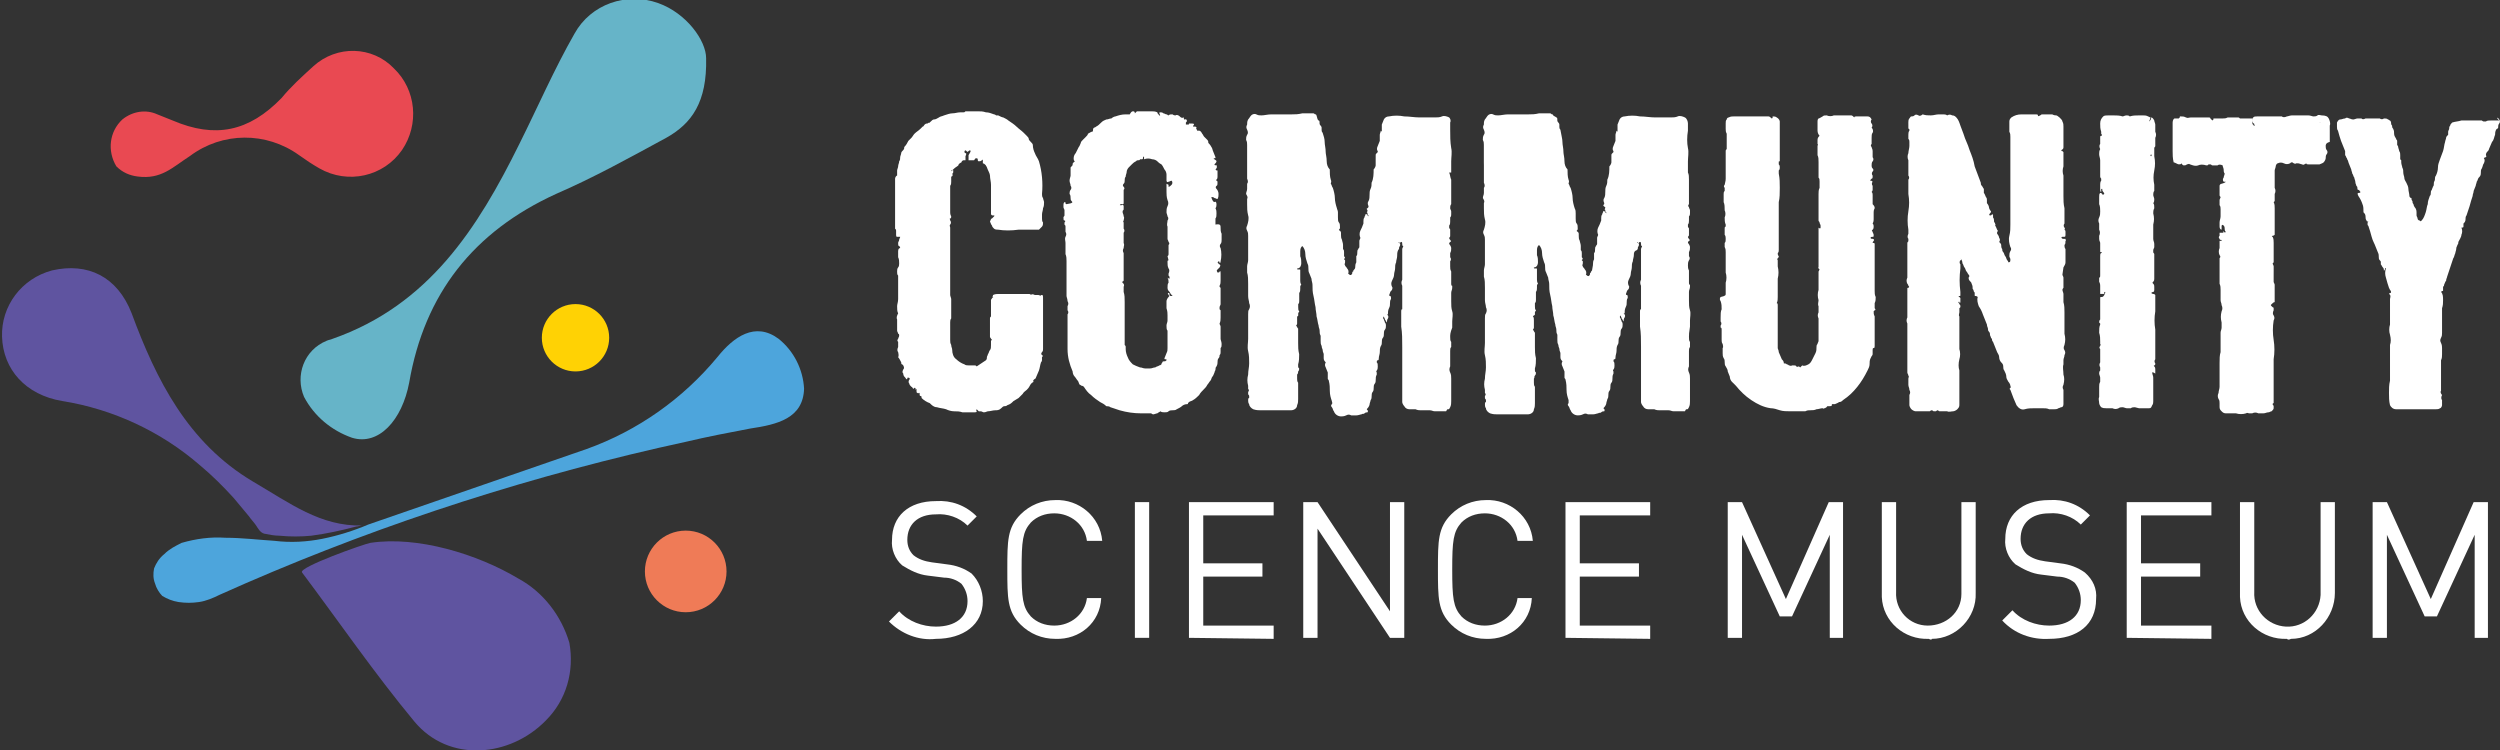 <?xml version="1.0" encoding="utf-8"?>
<!-- Generator: Adobe Illustrator 25.0.1, SVG Export Plug-In . SVG Version: 6.00 Build 0)  -->
<svg version="1.1" id="Layer_1" xmlns="http://www.w3.org/2000/svg" xmlns:xlink="http://www.w3.org/1999/xlink" x="0px" y="0px"
	 viewBox="0 0 245 73.5" style="enable-background:new 0 0 245 73.5;" xml:space="preserve">
<rect x="0" y="0" width="245" height="73.5" fill="#333333" stroke="none"/>
<style type="text/css">
	.st0{fill:#66B4C8;}
	.st1{fill:#5F54A0;}
	.st2{fill:#E94952;}
	.st3{fill:#4DA5DC;}
	.st4{fill:#FFD204;}
	.st5{fill:#EF7B57;}
	.st6{fill:#FFFFFF;}
</style>
<g id="Group_22" transform="translate(-114 -1884)">
	<g id="Group_20" transform="translate(114 1884)">
		<path id="Path_56" class="st0" d="M69.2,5.7c0.1,4.3-1.4,6.4-3.9,7.8c-3.5,1.9-7.1,3.9-10.8,5.5c-8.1,3.7-12.9,9.8-14.4,18.5
			c-0.7,3.7-3,6.2-5.6,5.4c-2-0.7-3.7-2.1-4.7-4c-0.9-2.1,0-4.6,2.2-5.5c0.2-0.1,0.4-0.1,0.6-0.2c9.4-3.3,14.2-10.8,18.3-19.1
			c1.8-3.6,3.4-7.3,5.4-10.8c1.6-2.9,5.1-4.1,8.2-3C67.3,1.3,69.2,4,69.2,5.7z"/>
		<path id="Path_57" class="st1" d="M29.6,56.1c-0.4-0.5,6.1-2.8,6.7-2.9c4.6-0.7,10.5,1.1,14.5,3.5c2.4,1.3,4.2,3.6,5,6.3
			c0.5,2.8-0.3,5.6-2.3,7.6c-3.5,3.6-9.5,4.2-12.9,0.1C36.7,66,33.2,60.9,29.6,56.1z"/>
		<path id="Path_58" class="st2" d="M12,11.7c1-0.8,2.3-1,3.4-0.5c0.5,0.2,1,0.4,1.5,0.6c4.2,1.8,7.5,1.1,10.7-2.2
			c0.9-1.1,2-2.1,3.1-3.1c2.3-2.1,5.8-2,7.9,0.2c2.2,2.1,2.5,5.5,0.8,8c-1.8,2.6-5.3,3.4-8.1,1.8c-0.7-0.4-1.3-0.8-2-1.3
			c-3.2-2.3-7.5-2.3-10.7,0.1c-1.7,1.1-2.8,2.3-5.1,2c-0.8-0.1-1.5-0.4-2.1-1C10.5,14.8,10.7,12.9,12,11.7L12,11.7z"/>
		<path id="Path_59" class="st1" d="M24.8,47.2c3.6,2.1,6.6,4.4,10.7,4.3c-0.2,0-0.4,0.1-0.6,0.1c-1.5,0.4-2.9,0.7-4.4,0.9
			c-1,0.1-2.1,0.1-3.1,0c-0.5,0-1-0.1-1.5-0.2c-0.4-0.1-0.6-0.5-0.8-0.8s-0.5-0.6-0.7-0.9c-0.5-0.6-1-1.2-1.5-1.8
			c-1-1.1-2.1-2.2-3.3-3.2c-3.8-3.3-8.5-5.5-13.5-6.3c-3.6-0.6-5.8-3.1-5.9-6.3c-0.1-3,1.9-5.7,4.9-6.5c3.5-0.8,6.4,0.6,7.8,4.2
			C15.3,37.2,18.4,43.4,24.8,47.2z"/>
		<path id="Path_60" class="st3" d="M78.8,38.1c-0.1,2.9-2.6,3.5-5.3,3.9c-2.1,0.4-4.2,0.8-6.3,1.3c-0.9,0.2-1.8,0.4-2.7,0.6
			c-14.8,3.4-29.2,8.2-43,14.4c-0.6,0.3-1.3,0.6-2,0.7c-0.7,0.1-1.3,0.1-2,0c-0.6-0.1-1.1-0.3-1.6-0.6c-0.3-0.3-0.6-0.8-0.7-1.2
			c-0.2-0.5-0.2-1-0.1-1.5c0.2-0.5,0.5-1,1-1.4c0.5-0.5,1.1-0.8,1.7-1.1c1.4-0.4,2.8-0.6,4.3-0.5c1.6,0,3.2,0.2,4.8,0.3
			c1.6,0.2,3.2,0.1,4.7-0.2c1.5-0.3,3.1-0.8,4.5-1.4L57.5,44c5-1.8,9.4-4.9,12.8-9c1.6-2,3.7-3.5,6-1.8
			C77.8,34.4,78.7,36.2,78.8,38.1z"/>
		<circle id="Ellipse_1" class="st4" cx="56.4" cy="33.1" r="3.3"/>
		<circle id="Ellipse_2" class="st5" cx="67.2" cy="56" r="4"/>
	</g>
	<g id="Group_21" transform="translate(201.118 1894.908)">
		<path id="Path_61" class="st6" d="M10.1,10.5c0.1-0.1,0.1-0.1,0.2-0.2s0-0.1-0.2-0.1c0,0,0,0-0.1-0.1c0-0.1,0-0.2,0-0.3V9.1
			c0-0.3,0-0.6,0-1s0-0.6,0-0.9c0-0.3-0.1-0.6-0.1-0.9C9.9,6.1,9.7,5.8,9.6,5.5c0-0.1-0.1-0.1-0.1-0.2c0,0-0.1-0.1-0.1-0.1
			c0,0-0.1-0.1-0.2-0.1c0,0,0-0.1,0-0.2c0-0.2,0-0.2-0.1-0.1S8.9,4.9,8.8,4.9c-0.1,0-0.1-0.1-0.1-0.2S8.6,4.6,8.5,4.6
			c0,0-0.1,0.1-0.1,0.1c0,0,0,0.1-0.1,0.1H7.8c0-0.2,0-0.3,0-0.5C7.9,4.1,8,4,8,3.9C8,3.8,7.9,3.8,7.8,3.9C7.7,4,7.7,4,7.6,3.9
			s-0.1-0.1-0.2,0c0,0.1,0,0.2,0.1,0.2s0.1,0.1,0,0.3c0,0.1,0,0.3,0,0.4c-0.1,0-0.1,0-0.2,0c-0.1,0-0.1,0.1-0.2,0.1
			C7.2,4.9,7.1,5,7.1,5C6.9,5.1,6.8,5.2,6.8,5.3C6.7,5.4,6.5,5.5,6.4,5.6C6.3,5.7,6.2,5.8,6.1,5.8c0,0.1,0,0.1,0.1,0s0.1,0,0.1,0
			c0,0.2,0,0.3-0.1,0.3c0.1,0.2,0,0.3-0.1,0.3c0,0.2,0,0.3,0,0.5c0,0.1,0,0.3-0.1,0.4c0,0.1,0,0.1,0,0.2c0,0.1,0,0.1,0,0.2
			C6,8,6,8.2,6,8.4c0,0.2,0,0.4,0,0.5c0,0.2,0,0.3,0,0.5c0,0.2,0,0.3,0,0.5c0,0.1,0,0.2,0.1,0.4c0,0.1,0,0.2-0.1,0.2s0,0.1,0,0.2
			c0.1,0.1,0.1,0.3,0,0.4c-0.1,0.1,0,0.2,0,0.3C6,11.4,6,11.6,6,11.8c0,0.2,0,0.4,0,0.6s0,0.4,0,0.6s0,0.4,0,0.6c0,0.2,0,0.3,0,0.5
			c0,0.2,0,0.3,0,0.5c0,0.4,0,0.7,0,1.1v1.1c0,0.2,0,0.3,0,0.5c0,0.2,0,0.3,0,0.5C6,17.7,6,17.8,6,18c0,0.1,0.1,0.3,0.1,0.4
			c0,0.2,0,0.3,0,0.5c0,0.2,0,0.4,0,0.6c0,0.1,0,0.1,0,0.2c0,0,0,0.1,0,0.1c0,0.1,0,0.2,0,0.3c0,0.1,0,0.2,0,0.2
			C6,20.4,6,20.6,6,20.7c0,0.2,0,0.3,0,0.5C6,21.4,6,21.6,6,21.8v0.6c0,0.2,0,0.3,0.1,0.5c0,0.2,0.1,0.3,0.1,0.5
			c0,0.3,0.1,0.7,0.4,0.9c0.2,0.2,0.5,0.4,0.8,0.5c0.1,0.1,0.3,0.1,0.4,0.1c0.1,0,0.3,0,0.4,0c0.1,0,0.1,0,0.2,0
			c0.1,0,0.1,0,0.2,0.1c0.3-0.2,0.6-0.4,0.9-0.6c0.1-0.1,0.1-0.2,0.1-0.3s0.1-0.2,0.1-0.3c0.1-0.1,0.1-0.3,0.2-0.4
			c0.1-0.1,0.1-0.3,0.1-0.5c0-0.1,0-0.1,0-0.2c0-0.1,0-0.1,0-0.2c0.1-0.1,0.1-0.2,0-0.2c0-0.1-0.1-0.1-0.1-0.2c0-0.1,0-0.2,0-0.2
			c0-0.1,0-0.2,0-0.2c0-0.1,0-0.1,0-0.2c0-0.1,0-0.1,0-0.2c0-0.2,0-0.3,0-0.5c0-0.2,0-0.3,0-0.5c0-0.1,0-0.1,0.1-0.2
			c0-0.1,0-0.1,0-0.2c0-0.1,0-0.1,0-0.2s0-0.1,0-0.2c0-0.1,0-0.2,0-0.2s0-0.1,0-0.2c0-0.1,0-0.2,0-0.2c0-0.1,0-0.2,0-0.2
			c0-0.1,0-0.1,0-0.2c0-0.1,0.1-0.1,0.1-0.2c0.1-0.1,0.2-0.1,0.1-0.1s0-0.1,0-0.2c0.2-0.1,0.4-0.1,0.5-0.1c0.2,0,0.3,0,0.5,0
			c0.4,0,0.8,0,1.1,0c0.4,0,0.8,0,1.1,0c0.1,0,0.2,0,0.3,0c0.1,0,0.2,0,0.2,0.1c0.1-0.1,0.2-0.1,0.4,0c0.1,0,0.2,0,0.3,0
			c0.1,0,0.2,0,0.2,0.1C14.9,18,14.9,18,15,18c0.1,0,0.1,0.1,0.1,0.4s0,0.6,0,0.9s0,0.6,0,1s0,0.5,0,0.6v0.8c0,0.3,0,0.5,0,0.8v0.4
			c0,0.1,0,0.3,0,0.4c0,0.1,0,0.2-0.1,0.3c-0.1,0.1-0.1,0.2,0,0.3c0.1,0,0.1,0.1,0,0.2c0,0.1,0,0.1-0.1,0.2C15,24.1,15,24.2,15,24.3
			c0,0.1,0,0.2-0.1,0.3c-0.1,0.3-0.1,0.5-0.2,0.8c-0.1,0.2-0.2,0.5-0.3,0.7c0,0.1-0.1,0.1-0.2,0.2c-0.1,0.1-0.1,0.2,0,0.2
			c-0.2,0.1-0.3,0.2-0.4,0.4c-0.1,0.2-0.2,0.3-0.3,0.4c-0.1,0.1-0.3,0.2-0.4,0.4c-0.1,0.1-0.3,0.3-0.4,0.4c-0.2,0.1-0.3,0.2-0.5,0.3
			c-0.2,0.2-0.3,0.3-0.6,0.4c-0.1,0.1-0.2,0.1-0.3,0.1c-0.1,0-0.2,0.1-0.3,0.2c-0.2,0.2-0.4,0.2-0.6,0.2c-0.2,0-0.5,0.1-0.7,0.1
			c-0.1,0-0.2,0.1-0.4,0.1c-0.1,0-0.2-0.1-0.3-0.1c-0.1,0-0.2,0-0.2,0s-0.1-0.1-0.2-0.2c0,0-0.1,0.1,0,0.2c0,0.1-0.1,0.1-0.2,0.1
			c-0.1,0-0.2,0-0.2,0c-0.2,0-0.3,0-0.5,0c-0.2,0-0.3,0-0.5,0c-0.3-0.1-0.5-0.1-0.8-0.1c-0.3,0-0.6-0.1-0.8-0.2
			c-0.3-0.1-0.6-0.1-0.9-0.2C4.4,29,4.2,28.8,4,28.6c-0.3-0.1-0.6-0.3-0.8-0.5c0-0.1,0-0.2-0.1-0.2S3,27.8,3,27.6
			c-0.1,0-0.1,0-0.1,0s0,0.1-0.1,0c-0.1,0-0.1-0.1-0.1-0.2c0-0.1,0-0.2,0-0.2c-0.1,0.1-0.1,0.1-0.1,0s0-0.1-0.1-0.1
			c-0.1,0-0.1,0.1,0,0.1s0,0-0.1,0c0,0-0.1-0.1-0.1-0.1c0-0.1-0.1-0.1-0.1-0.1C2.1,26.9,2,26.8,2,26.7c-0.1-0.1-0.1-0.3,0-0.4
			c0.1-0.1,0-0.2-0.1-0.2s-0.1,0-0.1,0.1c0,0.1-0.1,0.1-0.2-0.1c-0.1-0.1-0.2-0.2-0.2-0.4c-0.1-0.1-0.1-0.2,0-0.4
			c0.1-0.1,0.1-0.2,0-0.4c-0.1-0.1-0.1-0.1-0.1-0.1c-0.1,0-0.1-0.1-0.1-0.2c-0.1-0.2-0.2-0.4-0.3-0.5c0.1-0.2,0-0.4,0-0.5
			c-0.1-0.1-0.1-0.3,0-0.5c0-0.2,0-0.3,0-0.5c-0.1-0.1-0.1-0.2,0-0.3c0-0.1,0.1-0.2,0.1-0.3c0-0.1,0-0.2-0.1-0.2
			c0-0.1-0.1-0.2-0.1-0.3V21c0-0.2,0-0.4,0-0.6c-0.1-0.2,0-0.4,0.1-0.6c-0.1-0.2-0.1-0.4-0.1-0.7c0-0.2,0.1-0.4,0.1-0.7v-0.3
			c0-0.1,0-0.2,0-0.3c0-0.1,0-0.2,0-0.3c0-0.1,0-0.2,0-0.3c0-0.1,0-0.1,0-0.2s0-0.1,0-0.2c0-0.1,0-0.2,0-0.4c0-0.1,0-0.2,0-0.3
			c-0.1-0.1-0.1-0.2-0.1-0.4c0-0.1,0-0.3,0.1-0.4c0.1-0.1,0.1-0.3,0.1-0.4c0-0.2,0-0.4-0.1-0.6c0-0.2,0-0.4,0-0.6
			c0-0.2,0.1-0.3,0.2-0.3c0-0.1-0.1-0.2-0.1-0.2c-0.1,0-0.1-0.1-0.1-0.3c0-0.1,0.1-0.2,0.1-0.3c0-0.1,0.1-0.2,0.1-0.3H0.8
			c-0.1,0-0.1-0.1-0.1-0.2s0-0.2,0-0.2c0-0.1,0-0.1,0-0.2c0-0.1,0-0.1-0.1-0.2c0-0.1,0-0.2,0-0.4c0-0.3,0-0.5,0-0.8V9.8
			c0-0.3,0-0.6,0-1s0-0.6,0-1c0-0.1,0-0.3,0-0.4c0-0.1,0-0.1,0-0.2c0-0.1,0-0.1,0-0.2c0-0.1,0-0.3,0-0.4c0-0.1,0.1-0.3,0.2-0.3
			C0.8,6.3,0.8,6.2,0.8,6.1c0-0.1,0-0.2,0-0.3c0-0.1,0.1-0.3,0.1-0.4C0.9,5.2,1,5.1,1,4.9c0.1-0.1,0.1-0.3,0.1-0.4s0.1-0.3,0.1-0.4
			c0-0.1,0.1-0.2,0.2-0.3c0.1-0.1,0.1-0.2,0.1-0.3c0.2-0.2,0.3-0.4,0.4-0.6c0.1-0.1,0.2-0.2,0.3-0.3c0.1-0.1,0.2-0.3,0.3-0.4
			C2.7,2,2.9,1.9,3.1,1.7c0.1-0.1,0.1-0.1,0.2-0.2c0.1,0,0.1-0.1,0.2-0.2c0,0,0.1-0.1,0.2-0.1c0.1,0,0.1,0,0.2-0.1
			C3.9,1.2,4,1.1,4.1,1c0.1-0.1,0.2-0.2,0.3-0.2c0.2,0,0.3-0.1,0.5-0.2C5,0.5,5.2,0.5,5.4,0.4c0.3-0.1,0.6-0.2,0.8-0.2
			C6.5,0.2,6.7,0.1,7,0.1c0.1,0,0.2,0,0.3,0c0.1,0,0.1,0,0.2-0.1c0.1,0,0.1,0,0.2,0c0.2,0,0.4,0,0.5,0c0.2,0,0.3,0,0.5,0
			c0.3,0,0.5,0,0.8,0.1c0.3,0,0.5,0.1,0.8,0.2c0.1,0,0.2,0.1,0.2,0.1c0.1,0,0.2,0,0.2,0c0.2,0.1,0.4,0.2,0.5,0.2
			c0.2,0.1,0.4,0.2,0.5,0.3c0.3,0.2,0.6,0.4,0.8,0.6c0.2,0.2,0.5,0.4,0.7,0.6c0.1,0.1,0.2,0.2,0.3,0.3c0.1,0.1,0.2,0.2,0.2,0.3
			c0,0.1,0.1,0.2,0.2,0.3c0.1,0.1,0.2,0.2,0.2,0.3c0,0.3,0.1,0.6,0.2,0.8c0.1,0.3,0.3,0.5,0.4,0.8c0.3,1,0.4,2.1,0.3,3.2
			c0,0.1,0,0.3,0.1,0.4c0,0.1,0.1,0.3,0.1,0.4c0,0.2,0,0.4-0.1,0.6c0,0.2-0.1,0.4-0.1,0.6v0.4c0,0.1,0,0.3,0.1,0.4
			c0,0.1,0,0.3-0.1,0.4c-0.1,0.1-0.2,0.2-0.3,0.3c-0.7,0-1.4,0-2,0c-0.7,0.1-1.4,0.1-2,0c-0.1,0-0.3,0-0.4-0.1
			c-0.1-0.1-0.2-0.2-0.2-0.3c-0.1-0.1-0.1-0.2-0.2-0.4C10,10.6,10,10.5,10.1,10.5z"/>
		<path id="Path_62" class="st6" d="M32.5,11.4c0,0.2,0,0.4,0.1,0.6c0,0.2,0,0.4,0,0.6c0,0.1,0,0.3-0.1,0.4c-0.1,0.1-0.1,0.3,0,0.4
			c0.1,0.4,0.1,0.9,0,1.3c0,0,0,0.1,0,0.1c-0.1,0.1-0.1,0.1-0.1,0c0-0.1-0.1-0.1-0.1-0.1c0,0-0.1,0.1-0.1,0.1
			c0.1,0.1,0.1,0.2,0.2,0.2c0.1,0.1,0.1,0.1,0,0.3c-0.1,0.1-0.1,0.1-0.2,0.2c-0.1,0.1-0.1,0.1,0,0.3c0.1,0,0.2,0,0.2-0.1
			c0.1-0.1,0.1,0,0.1,0.3v0.6c0,0.2,0,0.3-0.1,0.5c0,0.1,0,0.1,0,0.1c0,0,0.1,0.1,0.1,0.1c0,0.1,0,0.2,0,0.3v0.3c0,0.2,0,0.4,0,0.5
			c0,0.2,0,0.3,0,0.5c0,0.1-0.1,0.2-0.1,0.3c0,0.1,0,0.2,0,0.2c0,0,0.1,0.1,0.1,0.1c0,0,0,0.1,0,0.1c0,0.2,0,0.4,0,0.6
			c0,0.2,0,0.4-0.1,0.6c0,0.1,0.1,0.2,0.1,0.3c0,0.1,0,0.3,0,0.4c0,0.1,0,0.3,0,0.4c0,0.1,0,0.3,0,0.4c0,0.1,0.1,0.3,0.1,0.5
			c0,0.2,0,0.3-0.1,0.4c0,0.1,0,0.1,0,0.2c0,0.1,0,0.1,0,0.2c0,0.1,0,0.2-0.1,0.3c0,0.1,0,0.2-0.1,0.3c-0.1,0.1-0.1,0.3-0.1,0.4
			c0,0.1,0,0.2-0.1,0.4c-0.1,0.1-0.1,0.2-0.1,0.3c0,0.1-0.1,0.2-0.1,0.3c-0.1,0.2-0.1,0.3-0.2,0.4c-0.1,0.1-0.1,0.3-0.2,0.4
			c-0.1,0.1-0.2,0.3-0.3,0.4c-0.1,0.2-0.2,0.3-0.3,0.4c-0.2,0.2-0.4,0.4-0.5,0.6c-0.2,0.2-0.4,0.4-0.6,0.5c-0.1,0.1-0.3,0.1-0.4,0.2
			c0,0-0.1,0.1-0.1,0.1c0,0.1,0,0.1-0.1,0.1c-0.2,0-0.4,0.1-0.5,0.2c-0.1,0.1-0.3,0.2-0.5,0.3c-0.1,0.1-0.3,0.1-0.4,0.1
			c-0.1,0-0.3,0-0.4,0.1c-0.1,0.1-0.2,0.1-0.4,0.1c-0.1,0-0.3,0-0.4-0.1c-0.1,0.1-0.2,0.1-0.3,0.2c-0.1,0-0.3,0.1-0.4,0.1
			c-0.1,0-0.2-0.1-0.2-0.1s-0.1,0-0.2,0c-0.1,0-0.2,0-0.4,0h-0.4c-0.7,0-1.4-0.1-2.1-0.3c-0.3-0.1-0.6-0.2-0.9-0.3
			c-0.1-0.1-0.3-0.1-0.4-0.1c-0.2-0.2-0.4-0.3-0.6-0.4c-0.3-0.2-0.6-0.4-0.9-0.7c-0.3-0.2-0.5-0.5-0.7-0.8c0,0-0.1-0.1-0.2-0.1
			c-0.1,0-0.1-0.1-0.2-0.1c-0.1-0.1-0.1-0.3-0.2-0.4c-0.1-0.1-0.2-0.3-0.3-0.4c-0.1-0.1-0.2-0.3-0.2-0.5c-0.3-0.7-0.5-1.4-0.5-2.2
			c0-0.8,0-1.5,0-2.2c0-0.2,0-0.4,0-0.6c0-0.2,0-0.4,0-0.6c0.1-0.1,0.1-0.3,0-0.4c0-0.1,0-0.3,0-0.4c0.1-0.2,0.1-0.3,0-0.5
			c0-0.2-0.1-0.4-0.1-0.5c0-0.2,0-0.4,0-0.6c0-0.2,0-0.4,0-0.6c0-0.3,0-0.7,0-1.1c0-0.4,0-0.7,0-1.1c0-0.2,0-0.5-0.1-0.7
			c0-0.2,0-0.5,0-0.7c0-0.1,0-0.2,0-0.2s0-0.1,0-0.2c0-0.2-0.1-0.4,0-0.6c0.1-0.2,0.1-0.3,0-0.5c0-0.2,0-0.3,0-0.5
			c0-0.1,0-0.1-0.1-0.2c0-0.1,0-0.1,0-0.2c0,0,0,0,0,0c0.1-0.1,0.1-0.2,0-0.2c-0.1,0-0.1-0.1-0.1-0.3c0-0.1,0.1-0.1,0.1-0.2
			c0-0.1,0-0.1,0-0.2c0-0.1,0-0.2,0-0.3c0-0.1-0.1-0.2-0.1-0.3V9.2c0-0.1,0-0.2,0.1-0.3c0.1,0,0.1,0,0.1,0.1c0,0.1,0.1,0.1,0.1,0.1
			C18.1,9,18,8.9,17.9,8.8c-0.1-0.1-0.1-0.2-0.1-0.3c0-0.1,0-0.3-0.1-0.4c0-0.1,0-0.3,0.1-0.4c0.1-0.1,0.1-0.3,0-0.4
			c0-0.2-0.1-0.3-0.1-0.5c0-0.2,0.1-0.4,0.1-0.5c0-0.2,0-0.4,0-0.6c0-0.1,0-0.2,0-0.2C18,5.3,18,5.3,18,5.2C18,5.1,18,5.1,18.1,5
			s0.2-0.1,0.1-0.1c-0.1-0.1-0.1-0.2-0.1-0.3c0-0.2,0.1-0.4,0.2-0.5c0.1-0.2,0.2-0.4,0.3-0.6c0.1-0.1,0.1-0.2,0.2-0.4
			c0-0.1,0.1-0.2,0.2-0.3c0.1-0.1,0.2-0.2,0.3-0.3c0.1-0.1,0.2-0.2,0.2-0.3C19.7,2.1,19.8,2,19.9,2C20,2,20,1.9,20,1.8
			c0-0.1,0-0.1,0.1-0.2c0,0,0,0,0,0c0.1,0,0.2-0.1,0.2-0.1c0.2-0.1,0.3-0.2,0.5-0.4s0.3-0.2,0.5-0.3c0.2,0,0.3-0.1,0.5-0.1
			c0.1-0.1,0.3-0.2,0.4-0.2c0.3-0.1,0.6-0.2,1-0.2c0,0,0.1,0,0.1,0c0,0,0.1,0,0.1,0c0.1,0,0.1,0,0.1,0s0.1,0,0.1,0
			C23.7,0.1,23.8,0,23.9,0c0.1,0,0.2,0,0.2,0.2c0,0,0.1-0.1,0.1-0.1c0,0,0.1-0.1,0.1-0.1h0.8c0.2,0,0.4,0,0.6,0s0.4,0,0.6,0.1
			c0,0.1,0.1,0.2,0.2,0.3c0.1,0.1,0.1,0,0-0.2c0-0.1,0-0.1,0.1-0.1c0.1,0,0.2,0,0.3,0.1c0.1,0,0.2,0.1,0.3,0.1
			c0.1,0,0.1,0.1,0.2,0.1c0.1-0.1,0.2-0.1,0.3-0.1c0,0,0,0,0.1,0c0.1,0.1,0.2,0.1,0.3,0.1c0.1-0.1,0.3,0,0.4,0.1
			c0.1,0.1,0.2,0.2,0.4,0.1c0,0.2,0,0.2,0.1,0.2s0.1-0.1,0.2,0.1c0,0.1,0,0.1-0.1,0.2c0,0.1,0,0.1,0,0.2c0.1,0,0.1,0,0.2,0
			c0.1,0,0.1,0,0.1-0.1c0.1,0,0.2,0,0.3,0c0.1,0,0.2,0,0.2,0.1c-0.1,0.1-0.1,0.2-0.1,0.2c0.1,0,0.1,0,0.2,0c0.1,0,0.2,0.1,0.1,0.2
			c0.1,0.1,0.1,0.2,0.1,0.2s0.1,0,0.2,0c0.1,0,0.2,0.1,0.3,0.3c0.1,0.1,0.1,0.2,0.2,0.3l0.3,0.3c0.1,0.1,0.1,0.2,0.1,0.3
			c0.1,0.1,0.2,0.2,0.3,0.4c0.1,0.1,0.1,0.3,0.2,0.5l0.2,0.5c0,0.1,0,0.1-0.1,0.1c-0.1,0-0.1,0.1,0,0.1c0.1,0.1,0.2,0.1,0.2,0.2
			c0,0.1-0.1,0.2-0.2,0.3c0,0.1,0.1,0.1,0.1,0.1s0.1-0.1,0.1,0c0.1,0.2,0,0.3-0.1,0.4c0,0,0.1,0.1,0.1,0.1c0,0,0.1,0,0.1,0
			c0,0.1,0,0.2,0,0.3c0,0.1,0,0.2,0,0.3c0,0.1,0,0.2-0.1,0.3c-0.1,0,0,0.1,0,0.1c0.1,0,0.1,0.1,0.1,0.2c0,0.1,0,0.3-0.1,0.3
			c-0.1,0.1-0.1,0.2,0,0.3c0.1,0.1,0.2,0.3,0.2,0.5c0,0.2,0,0.3-0.1,0.5c-0.1,0-0.2-0.1-0.3-0.1c-0.1-0.1-0.2-0.1-0.3-0.1
			c0,0,0,0.1,0.1,0.3s0.2,0.2,0.2,0.2c0.1-0.1,0.2,0,0.2,0.2c0,0.1,0,0.3-0.1,0.4c0.1,0.2,0.1,0.3,0.1,0.5c0,0.2,0,0.4-0.1,0.5
			c0,0.2,0,0.4,0,0.6C32.5,11,32.5,11.2,32.5,11.4z M27.4,17.8c0.1,0,0.1,0.1,0.1,0.2c0,0.1,0.1,0.1,0.2,0.1c0,0,0,0,0.1,0
			c-0.1-0.1-0.2-0.2-0.3-0.4c-0.1-0.1-0.2-0.2-0.2-0.4c0-0.2,0-0.4,0.1-0.5c0-0.2,0-0.3-0.1-0.5c0.1,0.1,0.2,0.1,0.2,0.1
			c0,0,0-0.1,0-0.1c0-0.1,0-0.1-0.1-0.2c0-0.1,0-0.1,0-0.2c0.1-0.2,0.1-0.4,0-0.5c-0.1-0.2-0.1-0.4-0.1-0.6c0,0,0-0.1,0-0.1
			c0,0,0-0.1,0.1-0.1l-0.1-0.4c0.1-0.1,0.1-0.1,0.1-0.2c0-0.1,0-0.2,0-0.3c0-0.1,0-0.2,0-0.3c0-0.1,0-0.2,0-0.3
			c0.1-0.1,0.1-0.2,0-0.3c0-0.1-0.1-0.2-0.1-0.3c0-0.2,0-0.4,0-0.6c0-0.2,0-0.4,0-0.6c-0.1-0.2,0-0.4,0-0.6c0.1-0.1,0.1-0.3,0-0.4
			c0-0.1-0.1-0.3-0.1-0.4c0-0.2,0-0.4,0.1-0.6c0.1-0.2,0.1-0.4,0-0.6c-0.1-0.3-0.1-0.6-0.1-0.8c0-0.3,0-0.6,0-0.8
			c0.2,0.1,0.2,0.1,0.2,0.1s0,0.1,0,0.2c0.1,0,0.2-0.1,0.3-0.2c0.1-0.1,0.1-0.3,0-0.4c-0.1,0-0.2,0.1-0.3,0.1
			c-0.1,0.1-0.2,0-0.2-0.1c0-0.1,0-0.2,0-0.3c0-0.1,0-0.2,0-0.3c0-0.2-0.1-0.4-0.2-0.5c-0.1-0.2-0.2-0.4-0.3-0.5
			c-0.2-0.1-0.3-0.2-0.4-0.3c-0.1-0.1-0.3-0.2-0.5-0.2c-0.3-0.1-0.5-0.1-0.8,0c0,0,0-0.1,0-0.1C25,4.5,25,4.5,25,4.5
			c-0.1-0.1-0.1-0.1-0.1,0s0,0.2-0.1,0.2c-0.1,0-0.2,0-0.1,0s0,0-0.1,0c0,0.1-0.1,0.1-0.2,0.1c-0.1,0-0.1,0-0.2,0.1
			C24,5,23.9,5.1,23.8,5.2c-0.1,0.1-0.2,0.2-0.3,0.3c-0.1,0.1-0.2,0.3-0.2,0.4c0,0.2-0.1,0.3-0.1,0.5c-0.1,0.1-0.1,0.3-0.1,0.4
			c0,0.1,0,0.2-0.1,0.3c-0.1,0.1-0.1,0.2,0,0.3c0.1,0.1,0.1,0.2,0,0.3c0,0.2,0,0.4,0,0.6c0,0.2,0,0.4,0,0.6c0,0.2,0,0.2-0.1,0.2
			s-0.1,0-0.2,0c-0.1,0.1-0.1,0.1,0,0.1s0.1,0,0.1,0c0.1-0.1,0.2,0,0.2,0.1v0.3c0,0.1-0.1,0.1-0.1,0.2c0,0,0,0.1,0,0.1
			c0,0.1,0.1,0.2,0.1,0.4c0.1,0.1,0,0.3,0,0.4c0,0-0.1,0.1,0,0.2c0,0.1,0,0.1,0,0.2c0,0.1,0,0.1,0,0.2c0,0.1,0,0.1,0,0.2
			c0.1,0.1,0.1,0.3,0,0.4c0,0.3,0,0.7,0,1c0.1,0.2,0,0.3,0,0.5c-0.1,0.2-0.1,0.3,0,0.5c0,0.1,0,0.3,0,0.4c0,0.1,0,0.3,0,0.4
			c0,0.1,0,0.2,0,0.3c0,0.1,0,0.2,0,0.3c0,0.2,0,0.3,0,0.5s0,0.3,0,0.5v0.3c0,0-0.1,0.1-0.1,0.1c-0.1,0-0.1,0,0,0.1
			c0.1,0.1,0.2,0.2,0.1,0.4c0,0.1,0,0.3,0,0.5c0.1,0.3,0.1,0.6,0.1,1c0,0.3,0,0.7,0,1c0,0.2,0,0.4,0,0.6c0,0.2,0,0.4,0,0.6
			c0,0.1,0,0.1,0,0.2c0,0,0,0.1,0,0.2c0,0.1,0,0.3,0,0.4v0.8c0,0.1,0,0.3,0,0.4c0.1,0.1,0.1,0.1,0.1,0.2c0,0.1,0,0.2,0,0.2
			c0,0.3,0.1,0.6,0.2,0.8c0.1,0.3,0.3,0.5,0.5,0.7c0.2,0.1,0.4,0.2,0.7,0.3c0.2,0,0.3,0.1,0.5,0.1c0.2,0,0.3,0,0.5,0
			c0.2,0,0.3-0.1,0.5-0.1c0.1-0.1,0.3-0.1,0.4-0.2c0.1,0,0.2-0.1,0.2-0.1s0-0.1,0.1-0.2c0-0.1,0.1-0.1,0.2-0.1c0.1,0,0.1,0,0.2-0.1
			c0-0.1,0-0.1-0.1-0.1s-0.1,0-0.1-0.1c0.1-0.2,0.1-0.3,0.2-0.5c0.1-0.2,0.1-0.3,0.1-0.5c0-0.2,0-0.4,0-0.5v-0.6c0-0.2,0-0.4,0-0.6
			c-0.1-0.1-0.1-0.3-0.1-0.5c0-0.2,0.1-0.3,0.1-0.5c0-0.1,0-0.3,0-0.5s0-0.4-0.1-0.7c0-0.2,0-0.4,0-0.7c0-0.1,0.1-0.3,0.2-0.4
			c0.1-0.1,0.1-0.1,0-0.2C27.3,17.8,27.3,17.8,27.4,17.8L27.4,17.8z"/>
		<path id="Path_63" class="st6" d="M55,22.1c0,0.2,0,0.4,0.1,0.5c0,0.1,0,0.3,0,0.5C55,23.2,55,23.3,55,23.5c0,0.1,0,0.3,0,0.4
			c0,0.2,0,0.4,0,0.6c0,0.2,0,0.4,0,0.5c-0.1,0.2-0.1,0.4,0,0.6c0.1,0.2,0.1,0.4,0.1,0.6c0,0.1,0,0.2,0,0.2c0,0,0,0.1,0,0.2
			c0,0.1,0,0.2,0,0.3c0,0.1,0,0.2,0,0.3c0,0.2,0,0.4,0,0.6c0,0.2,0,0.4,0,0.6c0,0.2,0,0.4-0.1,0.6c-0.1,0.2-0.1,0.2-0.2,0.2
			s-0.1,0-0.2,0.2c-0.2,0-0.4,0-0.6,0c-0.2,0-0.4,0-0.5,0c-0.2,0-0.3-0.1-0.5-0.1c-0.1,0-0.2,0-0.2,0c-0.1,0-0.2,0-0.2,0
			c-0.2,0-0.4,0-0.5,0s-0.3,0-0.5-0.1c-0.2,0-0.4,0-0.6,0c-0.2,0-0.4-0.1-0.5-0.3c-0.1-0.1-0.2-0.3-0.2-0.4c0-0.1,0-0.3,0-0.4
			c0-0.2,0-0.4,0-0.5c0-0.2,0-0.4,0-0.5c0-0.2,0-0.4,0-0.5s0-0.3,0-0.5c0-0.2,0-0.4,0-0.5c0-0.2,0-0.3,0-0.5c0-0.7,0-1.4,0-2
			c0-0.7,0-1.4-0.1-2c0-0.1,0-0.3,0-0.4c0-0.2,0-0.3,0-0.5c0-0.1,0-0.1,0-0.2c0,0,0-0.1,0-0.2v-0.2c0-0.1,0-0.2,0.1-0.2
			c0-0.2,0-0.4,0-0.6s0-0.4,0-0.6c0-0.2,0-0.4,0-0.6c0-0.2,0-0.4,0-0.5c-0.1-0.2-0.1-0.4,0-0.6c0-0.2,0-0.4,0-0.6c0-0.3,0-0.7,0-1
			c0-0.1,0-0.2,0-0.4s0-0.3,0-0.5c0-0.2,0-0.3,0-0.5c0-0.1,0.1-0.2,0.1-0.3c-0.1,0-0.1-0.1-0.1-0.2c0-0.1,0-0.2-0.1-0.2
			c-0.1,0-0.1,0.1-0.1,0.1c0,0.1-0.1,0-0.1-0.1c-0.1,0.1-0.1,0.1,0,0.1c0,0,0.1,0.1,0.1,0.1c0,0.1,0,0.2-0.1,0.3
			c0,0.1,0,0.2-0.1,0.3c-0.1,0.2-0.1,0.4-0.1,0.6c0,0.2-0.1,0.4-0.1,0.6c-0.1,0.2-0.1,0.4-0.1,0.6c0,0.2-0.1,0.4-0.1,0.6
			c0,0.2-0.1,0.4-0.2,0.6c-0.1,0.2-0.1,0.4,0,0.6c0.1,0.1,0,0.2,0,0.3c-0.1,0.1-0.2,0.2-0.2,0.3c-0.1,0.2-0.1,0.3,0,0.3
			s0.1,0.1,0.1,0.3c-0.1,0.1-0.1,0.3-0.1,0.4c0,0.2,0,0.3-0.1,0.5c-0.1,0.2-0.1,0.4-0.1,0.5c0,0.1,0,0.1,0,0.1c0,0-0.1,0-0.1,0
			c0.1,0.1,0.2,0.2,0.1,0.4c-0.1,0.1-0.1,0.3-0.1,0.4c-0.1-0.1-0.1-0.2-0.2-0.3c0-0.1-0.1-0.2-0.1-0.3c-0.1,0.1-0.1,0.2,0,0.3
			c0,0.1,0.1,0.2,0.1,0.3c0.1,0.1,0.1,0.2,0.1,0.3c0,0.1,0,0.3-0.1,0.4c-0.1,0.1-0.1,0.3-0.1,0.4c0,0.1,0,0.3-0.1,0.4
			c-0.1,0.1-0.1,0.3-0.1,0.4c0,0.1,0,0.3-0.1,0.4c-0.1,0.2-0.1,0.4-0.1,0.6c0,0.2-0.1,0.4-0.1,0.6c0,0.1,0,0.2-0.1,0.2
			s-0.1,0.1-0.1,0.2c0.1,0.1,0.1,0.2,0.1,0.4c0,0.1,0,0.3-0.1,0.4c0,0-0.1,0.1,0,0.2c0,0.1,0,0.1,0,0.2c-0.1,0.2-0.1,0.3-0.1,0.5
			c0,0.1,0,0.3-0.1,0.4c-0.1,0.1-0.1,0.3-0.1,0.4c0,0.1,0,0.3-0.1,0.4c-0.1,0.1-0.1,0.3-0.1,0.4c0,0.1,0,0.3-0.1,0.4
			c0,0.1-0.1,0.3-0.1,0.4c0,0.1-0.1,0.3-0.2,0.4c-0.1,0.1-0.1,0.1,0,0.2s0,0.1,0,0.2c-0.1,0-0.2,0-0.3,0.1s-0.2,0-0.3,0.1
			c-0.1,0-0.3,0.1-0.5,0.1c-0.2,0-0.4,0-0.5,0c-0.2-0.1-0.3-0.1-0.5,0c-0.2,0.1-0.4,0.1-0.5,0.1c-0.3,0-0.6-0.2-0.7-0.5
			c-0.1-0.1-0.1-0.3-0.2-0.4c-0.1-0.1-0.1-0.2,0-0.3s0-0.2,0-0.3c-0.1-0.3-0.2-0.6-0.2-1c0-0.3,0-0.6-0.1-1c0-0.1-0.1-0.1-0.1-0.2
			c0-0.1,0-0.1,0-0.2c0-0.1,0-0.3,0-0.4c-0.1-0.2-0.1-0.3-0.2-0.5c-0.1-0.2-0.1-0.3,0-0.5c-0.1-0.1-0.2-0.2-0.2-0.4
			c0-0.1,0-0.3,0-0.4c0-0.1-0.1-0.2-0.1-0.4c0-0.1-0.1-0.2-0.1-0.4c-0.1-0.2-0.1-0.3-0.1-0.5c0-0.2,0-0.4,0-0.5
			c-0.1-0.2-0.1-0.3-0.1-0.5c0-0.2-0.1-0.3-0.1-0.5c-0.1-0.3-0.1-0.6-0.2-0.9c0-0.3-0.1-0.6-0.1-0.9c-0.1-0.4-0.1-0.7-0.2-1.1
			c-0.1-0.4-0.1-0.7-0.1-1.1c0-0.2-0.1-0.4-0.1-0.6c-0.1-0.2-0.1-0.3-0.2-0.5c-0.1-0.2-0.1-0.3-0.1-0.5c0-0.2,0-0.3-0.1-0.5
			c-0.1-0.3-0.2-0.6-0.2-0.9c0-0.3-0.1-0.6-0.3-0.8c-0.1,0.1-0.2,0.2-0.2,0.5c0,0.2,0,0.4,0,0.5c0.1,0.2,0.1,0.5,0.1,0.7
			c0,0.2-0.1,0.5-0.4,0.5c0,0.1,0,0.1,0.1,0.1h0.1c0.1,0,0.1,0,0.1,0.1c0,0.1,0,0.1,0,0.2c0,0.1,0,0.3,0,0.4c0,0.1,0,0.3,0,0.4
			c0,0.1,0,0.2,0.1,0.4c-0.1,0.1-0.1,0.1-0.1,0.2c0,0.1,0,0.2,0,0.2c0,0.1,0,0.3-0.1,0.4c0,0.1,0,0.3,0,0.4c0,0.1,0,0.1,0,0.2
			c0,0.1,0,0.1,0,0.2c0,0.1,0,0.2-0.1,0.3c0,0.1,0,0.2,0,0.3c0,0.2,0,0.3,0.1,0.4c0,0.1-0.1,0.1-0.1,0.2c0,0.1,0,0.1,0,0.2
			c0,0,0,0.1-0.1,0.1c0,0,0,0,0,0c0,0-0.1,0.1-0.1,0.1C40,19.9,40,20,40,20.1v0.5c0,0.2,0,0.2,0,0.2s0,0.1-0.1,0.2
			c0.1,0.1,0.1,0.2,0.2,0.3c0,0.2,0,0.3,0,0.5c0,0.2,0,0.4,0,0.5s0,0.3,0,0.4c0,0.4,0,0.7,0.1,1.1c0,0.3,0,0.7-0.1,1
			c0,0.1,0,0.1,0,0.2c0,0.1,0,0.1,0.1,0.2c0,0.1,0,0.2-0.1,0.3c0,0.1,0,0.2-0.1,0.3c0,0.1,0,0.3,0,0.4c0,0.1,0,0.3,0.1,0.4
			c0,0.2,0,0.3,0,0.5c0,0.2,0,0.3,0,0.5v0.6c0,0.2,0,0.4-0.1,0.6c0,0.3-0.3,0.5-0.6,0.5c-0.3,0-0.5,0-0.8,0c-0.2,0-0.4,0-0.5,0
			s-0.3,0-0.5,0c-0.2,0-0.4,0-0.6,0c-0.2,0-0.4,0-0.6,0c-0.2,0-0.4,0-0.7-0.1c-0.2-0.1-0.4-0.3-0.4-0.5c-0.1-0.1-0.1-0.3-0.1-0.4
			c0-0.1,0-0.2,0.1-0.2c0,0,0-0.1,0-0.2c0-0.1-0.1-0.1-0.1-0.2c0-0.1,0-0.1,0-0.2c0.1-0.1,0.1-0.2,0-0.3c0-0.1,0-0.2,0-0.3
			c-0.1-0.4-0.1-0.7,0-1.1c0-0.4,0.1-0.7,0.1-1.1c0-0.4,0-0.8-0.1-1.2s0-0.8,0-1.2c0-0.3,0-0.6,0-0.9c0-0.3,0-0.6,0-0.9
			c0-0.2,0-0.4,0-0.6c0-0.2,0-0.4,0.1-0.5c0.1-0.2,0.1-0.4,0-0.6c0-0.2-0.1-0.4-0.1-0.7c0-0.4,0-0.8,0-1.2c0-0.4,0-0.8-0.1-1.1
			c0-0.2,0-0.4,0-0.6c0-0.2,0.1-0.4,0.1-0.6c0-0.2,0-0.4,0-0.7s0-0.4,0-0.7c0-0.2,0-0.3,0-0.5c0-0.2,0-0.3,0-0.5
			c0-0.2,0-0.3-0.1-0.5c-0.1-0.2-0.1-0.3,0-0.5c0.1-0.3,0.2-0.7,0.1-1c-0.1-0.4-0.1-0.7-0.1-1.1c0-0.2,0-0.3,0-0.5
			c0.1-0.2,0-0.3-0.1-0.5c0-0.2,0.1-0.3,0.1-0.5c0-0.2,0-0.3,0-0.5c0.1-0.1,0.1-0.3,0-0.5c0-0.2,0-0.3,0-0.5c0-0.2,0-0.4,0-0.6
			c0-0.2,0-0.4,0-0.6V5c0-0.1,0-0.2,0-0.3c0-0.1,0-0.1,0-0.2c0-0.1,0-0.1,0-0.2V3.8c0-0.2,0-0.3,0-0.5c0-0.2,0-0.3-0.1-0.5
			c0-0.2,0-0.3,0.1-0.5c0.1-0.1,0.1-0.3,0-0.5c-0.1-0.2-0.1-0.3,0-0.5c0-0.2,0-0.3,0.1-0.5c0.1-0.1,0.2-0.3,0.3-0.4
			c0.1-0.1,0.3-0.2,0.5-0.1c0.2,0.1,0.3,0.1,0.5,0.1c0.3,0,0.6-0.1,1-0.1c0.3,0,0.6,0,1,0c0.3,0,0.7,0,1,0c0.3,0,0.6,0,1-0.1
			c0.2,0,0.3,0,0.5,0c0.1,0,0.3,0,0.4,0c0.1,0,0.1,0,0.2,0c0.1,0,0.1,0.1,0.2,0.1c0.1,0,0.1,0,0.1,0s-0.1,0,0,0.1
			C42,0.8,42,0.8,42.1,0.9c0.1,0,0.1,0.1,0.1,0.3c0,0.1,0.1,0.2,0.1,0.2s0.1,0.1,0.1,0.2c0,0.1,0,0.2,0,0.2c0,0.1,0,0.2,0.1,0.3
			c0.1,0.3,0.2,0.6,0.2,0.9c0,0.3,0.1,0.6,0.1,1c0,0.2,0.1,0.5,0.1,0.9c0,0.3,0.1,0.6,0.3,0.8c0,0.3,0,0.7,0.1,1
			c0.1,0.2,0,0.3,0,0.4c0.1,0.1,0.1,0.3,0.2,0.4c0.1,0.3,0.2,0.7,0.2,1c0,0.3,0.1,0.7,0.2,1C43.9,9.6,44,9.7,44,9.9
			c0,0.2,0,0.3,0,0.5c0,0.2,0,0.4,0.1,0.5c0.1,0.1,0.1,0.3,0.1,0.5c0,0.1,0,0.1-0.1,0.2c0,0,0,0.1,0.1,0.1c0,0,0.1,0.1,0.1,0.2
			c0,0.1,0,0.1,0,0.2c0,0.2,0,0.3,0.1,0.5c0,0.1,0.1,0.3,0.1,0.5c0,0.1,0,0.1,0,0.2c0,0,0,0.1,0,0.2c0.1,0.1,0.1,0.2,0.1,0.3
			c0,0.1,0,0.1,0,0.2c0,0.1,0,0.1,0,0.2c0.1,0.1,0.1,0.2,0.1,0.2c-0.1,0-0.1,0.1-0.1,0.1c0.1,0.1,0.1,0.1,0.1,0.1s0,0.1,0,0.2
			c0,0.1-0.1,0.2,0,0.3c0,0.1,0.1,0.1,0.2,0.3c0.1,0.1,0.2,0.3,0.1,0.5c0.2,0.2,0.3,0.2,0.4,0c0-0.1,0-0.2,0.1-0.2
			c0-0.1,0-0.1,0.1-0.2c0.1-0.1,0.1-0.2,0.1-0.3c0-0.1,0-0.2,0.1-0.4c0-0.1,0-0.2,0-0.3c0-0.1,0-0.2,0-0.3c0.1-0.1,0.1-0.2,0.1-0.4
			c0-0.1,0-0.2,0.1-0.3c0-0.1,0.1-0.1,0.1-0.2c0-0.1,0-0.2,0-0.3c0-0.1,0-0.2,0-0.3c0-0.1,0.1-0.2,0.1-0.3c-0.1-0.2-0.1-0.5,0-0.7
			c0.1-0.2,0.2-0.4,0.3-0.7c0,0,0-0.1,0-0.2c0-0.1,0-0.3,0.1-0.4c0-0.1,0.1-0.2,0.1-0.3c0.1-0.1,0.1,0,0.2,0.1s0.1,0.1,0.1,0.1
			s0-0.1,0-0.1c-0.1,0-0.1-0.1-0.1-0.2c0-0.1-0.1-0.1-0.1-0.1c0.1,0,0.1-0.2,0.1-0.2c0,0,0,0,0,0c-0.1-0.1-0.1-0.2,0-0.2
			c0.1-0.1,0.1-0.1,0.1-0.2c-0.1-0.2-0.1-0.4,0-0.5c0.1-0.2,0.1-0.4,0.1-0.6c0-0.2,0-0.4,0.1-0.6c0.1-0.2,0.1-0.4,0.1-0.6
			c0.2-0.4,0.2-0.9,0.2-1.3c0.1-0.1,0.2-0.3,0.2-0.4c0-0.2,0-0.3,0-0.5V4.3c0-0.1,0-0.1,0.1-0.2l0.1-0.1c0,0,0-0.1,0-0.1
			c-0.1-0.1-0.1-0.3,0-0.5c0.1-0.2,0.1-0.3,0.2-0.5V2.6c0-0.1,0-0.2,0-0.3c0-0.1,0.1-0.3,0.1-0.4c0.1,0.1,0.1,0.1,0.1,0.1
			c0-0.1,0-0.1,0-0.1c0-0.1,0-0.1,0-0.2c0-0.1,0-0.2,0-0.2c0-0.1,0-0.2,0-0.2c0.1-0.2,0.1-0.3,0.2-0.5c0.1-0.2,0.3-0.3,0.5-0.3
			c0.5-0.1,1-0.1,1.5,0c0.5,0,1,0.1,1.5,0.1h1.5c0.2,0,0.5,0,0.7-0.1c0.2-0.1,0.5,0,0.7,0.1C55,0.7,55.1,0.9,55,1.1
			c0,0.2,0,0.5,0,0.7C55,2.4,55,3,55.1,3.6c0.1,0.4,0,0.9,0,1.3c0,0.1,0,0.2,0,0.3c0,0.1,0,0.2,0,0.3c0,0.1,0,0.1,0,0.2
			c0,0.1,0,0.1,0,0.2c0,0.1,0,0.1,0,0.1S54.9,6,54.9,6C55,6.2,55,6.5,55.1,6.7c0,0.2,0,0.4,0,0.7V8c0,0.1,0,0.2,0,0.3
			c0,0.1,0,0.1,0,0.2c0,0.1,0,0.1,0,0.2c0,0.1,0,0.1,0,0.2c0,0.1,0,0.2,0,0.2C55,9.2,55,9.4,55,9.5c0,0.1,0.1,0.2,0.1,0.3v0.3
			c0,0.1,0,0.2-0.1,0.3c0,0.1,0,0.3,0,0.4c0,0.1,0,0.3-0.1,0.4c0,0.1,0,0.1,0,0.2c0,0.1,0.1,0.1,0.1,0.2c0,0.1,0,0.2,0,0.3
			c0,0.1,0,0.2,0,0.3c0,0.1,0,0.1-0.1,0.2c0,0,0,0.1,0.1,0.2s0.1,0.2,0,0.2c-0.1,0.1-0.1,0.1-0.1,0.2c0.1,0.1,0.2,0.3,0.2,0.4
			c0,0.2,0,0.3-0.1,0.5c0,0.1,0,0.3,0,0.4c0.1,0.1,0.1,0.3,0,0.4C55,14.9,55,15.1,55,15.2c0,0.2,0,0.3,0.1,0.5c0,0.2,0,0.4,0,0.6
			c0,0.2,0,0.4,0,0.6c0,0.1,0,0.2,0.1,0.2c0,0.1,0,0.2,0,0.2c0,0.2-0.1,0.3-0.1,0.5c0,0.1,0,0.1,0,0.2c0,0.1,0,0.2,0,0.2
			c0,0.1,0,0.3,0,0.4c0,0.4,0,0.7,0.1,1s0,0.7,0,1c0,0.2,0,0.4,0,0.6C55,21.7,55,21.9,55,22.1z"/>
		<path id="Path_64" class="st6" d="M78.4,22.1c0,0.2,0,0.4,0.1,0.5c0,0.1,0,0.3,0,0.5c-0.1,0.1-0.1,0.3-0.1,0.4c0,0.1,0,0.3,0,0.4
			c0,0.2,0,0.4,0,0.6c0,0.2,0,0.4,0,0.5c-0.1,0.2-0.1,0.4,0,0.6c0.1,0.2,0.1,0.4,0.1,0.6c0,0.1,0,0.2,0,0.2c0,0,0,0.1,0,0.2
			c0,0.1,0,0.2,0,0.3c0,0.1,0,0.2,0,0.3c0,0.2,0,0.4,0,0.6c0,0.2,0,0.4,0,0.6c0,0.2,0,0.4-0.1,0.6c-0.1,0.2-0.1,0.2-0.2,0.2
			s-0.1,0-0.2,0.2c-0.2,0-0.4,0-0.6,0c-0.2,0-0.4,0-0.5,0c-0.2,0-0.3-0.1-0.5-0.1c-0.1,0-0.2,0-0.2,0c-0.1,0-0.2,0-0.2,0
			c-0.2,0-0.4,0-0.5,0s-0.3,0-0.5-0.1c-0.2,0-0.4,0-0.6,0c-0.2,0-0.4-0.1-0.5-0.3c-0.1-0.1-0.2-0.3-0.2-0.4c0-0.1,0-0.3,0-0.4
			c0-0.2,0-0.4,0-0.5c0-0.2,0-0.4,0-0.5c0-0.2,0-0.4,0-0.5s0-0.3,0-0.5c0-0.2,0-0.4,0-0.5c0-0.2,0-0.3,0-0.5c0-0.7,0-1.4,0-2
			c0-0.7,0-1.4-0.1-2c0-0.1,0-0.3,0-0.4c0-0.2,0-0.3,0-0.5c0-0.1,0-0.1,0-0.2c0,0,0-0.1,0-0.2v-0.2c0-0.1,0-0.2,0.1-0.2
			c0-0.2,0-0.4,0-0.6s0-0.4,0-0.6c0-0.2,0-0.4,0-0.6c0-0.2,0-0.4,0-0.5c-0.1-0.2-0.1-0.4,0-0.6c0-0.2,0-0.4,0-0.6c0-0.3,0-0.7,0-1
			c0-0.1,0-0.2,0-0.4s0-0.3,0-0.5c0-0.2,0-0.3,0-0.5c0-0.1,0.1-0.2,0.1-0.3c-0.1,0-0.1-0.1-0.1-0.2c0-0.1,0-0.2-0.1-0.2
			c-0.1,0-0.1,0.1-0.1,0.1c0,0.1-0.1,0-0.1-0.1c-0.1,0.1-0.1,0.1,0,0.1c0,0,0.1,0.1,0.1,0.1c0,0.1,0,0.2-0.1,0.3
			c0,0.1,0,0.2-0.1,0.3C73,13.7,73,13.9,73,14.1c0,0.2-0.1,0.4-0.1,0.6c-0.1,0.2-0.1,0.4-0.1,0.6c0,0.2-0.1,0.4-0.1,0.6
			c0,0.2-0.1,0.4-0.2,0.6c-0.1,0.2-0.1,0.4,0,0.6c0.1,0.1,0,0.2,0,0.3c-0.1,0.1-0.2,0.2-0.2,0.3c-0.1,0.2-0.1,0.3,0,0.3
			s0.1,0.1,0.1,0.3c-0.1,0.1-0.1,0.3-0.1,0.4c0,0.2,0,0.3-0.1,0.5c-0.1,0.2-0.1,0.4-0.1,0.5c0,0.1,0,0.1,0,0.1c0,0-0.1,0-0.1,0
			c0.1,0.1,0.2,0.2,0.1,0.4c-0.1,0.1-0.1,0.3-0.1,0.4c-0.1-0.1-0.1-0.2-0.2-0.3c0-0.1-0.1-0.2-0.1-0.3c-0.1,0.1-0.1,0.2,0,0.3
			c0,0.1,0.1,0.2,0.1,0.3c0.1,0.1,0.1,0.2,0.1,0.3c0,0.1,0,0.3-0.1,0.4c-0.1,0.1-0.1,0.3-0.1,0.4c0,0.1,0,0.3-0.1,0.4
			c-0.1,0.1-0.1,0.3-0.1,0.4c0,0.1,0,0.3-0.1,0.4c-0.1,0.2-0.1,0.4-0.1,0.6c0,0.2-0.1,0.4-0.1,0.6c0,0.1,0,0.2-0.1,0.2
			s-0.1,0.1-0.1,0.2c0.1,0.1,0.1,0.2,0.1,0.4c0,0.1,0,0.3-0.1,0.4c0,0-0.1,0.1,0,0.2c0,0.1,0,0.1,0,0.2c-0.1,0.2-0.1,0.3-0.1,0.5
			c0,0.1,0,0.3-0.1,0.4c-0.1,0.1-0.1,0.3-0.1,0.4c0,0.1,0,0.3-0.1,0.4c-0.1,0.1-0.1,0.3-0.1,0.4c0,0.1,0,0.3-0.1,0.4
			c0,0.1-0.1,0.3-0.1,0.4c0,0.1-0.1,0.3-0.2,0.4c-0.1,0.1-0.1,0.1,0,0.2s0,0.1,0,0.2c-0.1,0-0.2,0-0.3,0.1s-0.2,0-0.3,0.1
			c-0.1,0-0.3,0.1-0.5,0.1c-0.2,0-0.4,0-0.5,0c-0.2-0.1-0.3-0.1-0.5,0c-0.2,0.1-0.4,0.1-0.5,0.1c-0.3,0-0.6-0.2-0.7-0.5
			c-0.1-0.1-0.1-0.3-0.2-0.4c-0.1-0.1-0.1-0.2,0-0.3c0-0.1,0-0.2,0-0.3c-0.1-0.3-0.2-0.6-0.2-1c0-0.3,0-0.6-0.1-1
			c0-0.1-0.1-0.1-0.1-0.2c0-0.1,0-0.1,0-0.2c0-0.1,0-0.3,0-0.4c-0.1-0.2-0.1-0.3-0.2-0.5c-0.1-0.2-0.1-0.3,0-0.5
			c-0.1-0.1-0.2-0.2-0.2-0.4c0-0.1,0-0.3,0-0.4c0-0.1-0.1-0.2-0.1-0.4c0-0.1-0.1-0.2-0.1-0.4c-0.1-0.2-0.1-0.3-0.1-0.5
			c0-0.2,0-0.4,0-0.5c-0.1-0.2-0.1-0.3-0.1-0.5c0-0.2-0.1-0.3-0.1-0.5c-0.1-0.3-0.1-0.6-0.2-0.9c0-0.3-0.1-0.6-0.1-0.9
			c-0.1-0.4-0.1-0.7-0.2-1.1c-0.1-0.4-0.1-0.7-0.1-1.1c0-0.2-0.1-0.4-0.1-0.6c-0.1-0.2-0.1-0.3-0.2-0.5c-0.1-0.2-0.1-0.3-0.1-0.5
			c0-0.2,0-0.3-0.1-0.5c-0.1-0.3-0.2-0.6-0.2-0.9c0-0.3-0.1-0.6-0.3-0.8c-0.1,0.1-0.2,0.2-0.2,0.5c0,0.2,0,0.4,0,0.5
			c0.1,0.2,0.1,0.5,0.1,0.7c0,0.2-0.1,0.5-0.4,0.5c0,0.1,0,0.1,0.1,0.1h0.1c0.1,0,0.1,0,0.1,0.1c0,0.1,0,0.1,0,0.2
			c0,0.1,0,0.3,0,0.4c0,0.1,0,0.3,0,0.4c0,0.1,0,0.2,0.1,0.4c-0.1,0.1-0.1,0.1-0.1,0.2c0,0.1,0,0.2,0,0.2c0,0.1,0,0.3-0.1,0.4
			c0,0.1,0,0.3,0,0.4c0,0.1,0,0.1,0,0.2c0,0.1,0,0.1,0,0.2c0,0.1,0,0.2-0.1,0.3c0,0.1,0,0.2,0,0.3c0,0.2,0,0.3,0.1,0.4
			c0,0.1-0.1,0.1-0.1,0.2c0,0.1,0,0.1,0,0.2c0,0,0,0.1-0.1,0.1c0,0,0,0,0,0c0,0-0.1,0.1-0.1,0.1c0.1,0.1,0.1,0.2,0.1,0.4v0.5
			c0,0.2,0,0.2,0,0.2s0,0.1-0.1,0.2c0.1,0.1,0.1,0.2,0.2,0.3c0,0.2,0,0.3,0,0.5c0,0.2,0,0.4,0,0.5s0,0.3,0,0.4c0,0.4,0,0.7,0.1,1.1
			c0,0.3,0,0.7-0.1,1c0,0.1,0,0.1,0,0.2c0,0.1,0,0.1,0.1,0.2c0,0.1,0,0.2-0.1,0.3s0,0.2-0.1,0.3c0,0.1,0,0.3,0,0.4
			c0,0.1,0,0.3,0.1,0.4c0,0.2,0,0.3,0,0.5c0,0.2,0,0.3,0,0.5v0.6c0,0.2,0,0.4-0.1,0.6c0,0.3-0.3,0.5-0.6,0.5c-0.3,0-0.5,0-0.8,0
			c-0.2,0-0.4,0-0.5,0s-0.3,0-0.5,0c-0.2,0-0.4,0-0.6,0c-0.2,0-0.4,0-0.6,0c-0.2,0-0.4,0-0.7-0.1c-0.2-0.1-0.4-0.3-0.4-0.5
			c-0.1-0.1-0.1-0.3-0.1-0.4c0-0.1,0-0.2,0.1-0.2c0,0,0-0.1,0-0.2c0-0.1-0.1-0.1-0.1-0.2c0-0.1,0-0.1,0-0.2c0.1-0.1,0.1-0.2,0-0.3
			c0-0.1,0-0.2,0-0.3c-0.1-0.4-0.1-0.7,0-1.1c0-0.4,0.1-0.7,0.1-1.1c0-0.4,0-0.8-0.1-1.2s0-0.8,0-1.2c0-0.3,0-0.6,0-0.9
			c0-0.3,0-0.6,0-0.9c0-0.2,0-0.4,0-0.6c0-0.2,0-0.4,0.1-0.5c0.1-0.2,0.1-0.4,0-0.6c0-0.2-0.1-0.4-0.1-0.7c0-0.4,0-0.8,0-1.2
			c0-0.4,0-0.8-0.1-1.1c0-0.2,0-0.4,0-0.6c0-0.2,0.1-0.4,0.1-0.6c0-0.2,0-0.4,0-0.7c0-0.2,0-0.4,0-0.7c0-0.2,0-0.3,0-0.5
			c0-0.2,0-0.3,0-0.5c0-0.2,0-0.3-0.1-0.5c-0.1-0.2-0.1-0.3,0-0.5c0.1-0.3,0.2-0.7,0.1-1c-0.1-0.4-0.1-0.7-0.1-1.1
			c0-0.2,0-0.3,0-0.5c0.1-0.2,0-0.3-0.1-0.5c0-0.2,0.1-0.3,0.1-0.5c0-0.2,0-0.3,0-0.5c0.1-0.1,0.1-0.3,0-0.5c0-0.2,0-0.3,0-0.5
			c0-0.2,0-0.4,0-0.6c0-0.2,0-0.4,0-0.6V5c0-0.1,0-0.2,0-0.3c0-0.1,0-0.1,0-0.2c0-0.1,0-0.1,0-0.2V3.8c0-0.2,0-0.3,0-0.5
			c0-0.2,0-0.3-0.1-0.5c0-0.2,0-0.3,0.1-0.5c0.1-0.1,0.1-0.3,0-0.5c-0.1-0.2-0.1-0.3,0-0.5c0-0.2,0-0.3,0.1-0.5
			c0.1-0.1,0.2-0.3,0.3-0.4c0.1-0.1,0.3-0.2,0.5-0.1c0.2,0.1,0.3,0.1,0.5,0.1c0.3,0,0.6-0.1,1-0.1c0.3,0,0.6,0,1,0c0.3,0,0.7,0,1,0
			c0.3,0,0.6,0,1-0.1c0.2,0,0.3,0,0.5,0c0.1,0,0.3,0,0.4,0c0.1,0,0.1,0,0.2,0c0.1,0,0.1,0.1,0.2,0.1c0.1,0,0.1,0,0.1,0s-0.1,0,0,0.1
			c0.1,0.1,0.2,0.1,0.3,0.2c0.1,0,0.1,0.1,0.1,0.3c0,0.1,0.1,0.2,0.1,0.2s0.1,0.1,0.1,0.2c0,0.1,0,0.2,0,0.2c0,0.1,0,0.2,0.1,0.3
			C65.9,2.4,66,2.7,66,3c0,0.3,0.1,0.6,0.1,1c0,0.2,0.1,0.5,0.1,0.9c0,0.3,0.1,0.6,0.3,0.8c0,0.3,0,0.7,0.1,1c0.1,0.2,0,0.3,0,0.4
			c0.1,0.1,0.1,0.3,0.2,0.4c0.1,0.3,0.2,0.7,0.2,1c0,0.3,0.1,0.7,0.2,1c0.1,0.2,0.1,0.3,0.1,0.5c0,0.2,0,0.3,0,0.5
			c0,0.2,0,0.4,0.1,0.5c0.1,0.1,0.1,0.3,0.1,0.5c0,0.1,0,0.1-0.1,0.2c0,0,0,0.1,0.1,0.1c0,0,0.1,0.1,0.1,0.2c0,0.1,0,0.1,0,0.2
			c0,0.2,0,0.3,0.1,0.5c0,0.1,0.1,0.3,0.1,0.5c0,0.1,0,0.1,0,0.2c0,0,0,0.1,0,0.2c0.1,0.1,0.1,0.2,0.1,0.3c0,0.1,0,0.1,0,0.2
			c0,0.1,0,0.1,0,0.2c0.1,0.1,0.1,0.2,0.1,0.2c-0.1,0-0.1,0.1-0.1,0.1c0.1,0.1,0.1,0.1,0.1,0.1s0,0.1,0,0.2c0,0.1-0.1,0.2,0,0.3
			c0,0.1,0.1,0.1,0.2,0.3c0.1,0.1,0.2,0.3,0.1,0.5c0.2,0.2,0.3,0.2,0.4,0c0-0.1,0-0.2,0.1-0.2c0-0.1,0-0.1,0.1-0.2
			C69,15.1,69,15,69,14.9c0-0.1,0-0.2,0.1-0.4c0-0.1,0-0.2,0-0.3c0-0.1,0-0.2,0-0.3c0.1-0.1,0.1-0.2,0.1-0.4c0-0.1,0-0.2,0.1-0.3
			c0-0.1,0.1-0.1,0.1-0.2c0-0.1,0-0.2,0-0.3c0-0.1,0-0.2,0-0.3c0-0.1,0.1-0.2,0.1-0.3c-0.1-0.2-0.1-0.5,0-0.7
			c0.1-0.2,0.2-0.4,0.3-0.7c0,0,0-0.1,0-0.2c0-0.1,0-0.3,0.1-0.4c0-0.1,0.1-0.2,0.1-0.3c0.1-0.1,0.1,0,0.2,0.1s0.1,0.1,0.1,0.1
			s0-0.1,0-0.1c-0.1,0-0.1-0.1-0.1-0.2c0-0.1-0.1-0.1-0.1-0.1c0.1,0,0.1-0.2,0.1-0.2c0,0,0,0,0,0C70,9.3,70,9.2,70,9.2
			c0.1-0.1,0.1-0.1,0.1-0.2c-0.1-0.2-0.1-0.4,0-0.5c0.1-0.2,0.1-0.4,0.1-0.6c0-0.2,0-0.4,0.1-0.6c0.1-0.2,0.1-0.4,0.1-0.6
			c0.2-0.4,0.2-0.9,0.2-1.3c0.1-0.1,0.2-0.3,0.2-0.4c0-0.2,0-0.3,0-0.5V4.3c0-0.1,0-0.1,0.1-0.2l0.1-0.1c0,0,0-0.1,0-0.1
			c-0.1-0.1-0.1-0.3,0-0.5c0.1-0.2,0.1-0.3,0.2-0.5V2.6c0-0.1,0-0.2,0-0.3c0-0.1,0.1-0.3,0.1-0.4c0.1,0.1,0.1,0.1,0.1,0.1
			c0-0.1,0-0.1,0-0.1c0-0.1,0-0.1,0-0.2c0-0.1,0-0.2,0-0.2c0-0.1,0-0.2,0-0.2c0.1-0.2,0.1-0.3,0.2-0.5c0.1-0.2,0.3-0.3,0.5-0.3
			c0.5-0.1,1-0.1,1.5,0c0.5,0,1,0.1,1.5,0.1h1.5c0.2,0,0.5,0,0.7-0.1c0.2-0.1,0.5,0,0.7,0.1c0.2,0.1,0.3,0.4,0.3,0.6
			c0,0.2,0,0.5,0,0.7c-0.1,0.6-0.1,1.2,0,1.7c0.1,0.4,0,0.9,0,1.3c0,0.1,0,0.2,0,0.3c0,0.1,0,0.2,0,0.3c0,0.1,0,0.1,0,0.2
			c0,0.1,0,0.1,0,0.2c0,0.1,0,0.1,0,0.1S78.3,6,78.3,6c0.1,0.2,0.1,0.4,0.1,0.7c0,0.2,0,0.4,0,0.7V8c0,0.1,0,0.2,0,0.3
			c0,0.1,0,0.1,0,0.2c0,0.1,0,0.1,0,0.2c0,0.1,0,0.1,0,0.2c0,0.1,0,0.2,0,0.2c-0.1,0.1-0.1,0.2,0,0.3c0,0.1,0.1,0.2,0.1,0.3v0.3
			c0,0.1,0,0.2-0.1,0.3c0,0.1,0,0.3,0,0.4c0,0.1,0,0.3-0.1,0.4c0,0.1,0,0.1,0,0.2c0,0.1,0.1,0.1,0.1,0.2c0,0.1,0,0.2,0,0.3
			c0,0.1,0,0.2,0,0.3c0,0.1,0,0.1-0.1,0.2c0,0,0,0.1,0.1,0.2s0.1,0.2,0,0.2c-0.1,0.1-0.1,0.1-0.1,0.2c0.1,0.1,0.2,0.3,0.2,0.4
			c0,0.2,0,0.3-0.1,0.5c0,0.1,0,0.3,0,0.4c0.1,0.1,0.1,0.3,0,0.4c-0.1,0.2-0.1,0.3-0.1,0.5c0,0.2,0,0.3,0.1,0.5c0,0.2,0,0.4,0,0.6
			c0,0.2,0,0.4,0,0.6c0,0.1,0,0.2,0.1,0.2c0,0.1,0,0.2,0,0.2c0,0.2-0.1,0.3-0.1,0.5c0,0.1,0,0.1,0,0.2c0,0.1,0,0.2,0,0.2
			c0,0.1,0,0.3,0,0.4c0,0.4,0,0.7,0.1,1s0,0.7,0,1c0,0.2,0,0.4,0,0.6C78.4,21.7,78.4,21.9,78.4,22.1z"/>
		<path id="Path_65" class="st6" d="M96.6,9.5C96.6,9.5,96.5,9.6,96.6,9.5c-0.1,0.2-0.1,0.3-0.1,0.4c0,0.1,0,0.2,0,0.3
			c0,0.1,0,0.2,0,0.4c0,0.1,0,0.2-0.1,0.4c0.1,0.1,0.1,0.2,0.1,0.3c0,0.1,0,0.2-0.1,0.3c-0.1,0.1-0.1,0.1,0,0.2
			c0,0.1,0.1,0.2,0.1,0.3c0,0.2,0,0.2-0.1,0.2s-0.2,0-0.2,0.1c0,0.1,0.1,0.1,0.2,0.1c0.1,0,0.2,0.1,0.1,0.2s-0.1,0.2-0.1,0.2
			c0,0,0.1,0,0.1,0c0,0,0.1,0,0.1,0.1c0,0.2,0,0.4,0,0.6V14c0,0.2,0,0.4,0,0.6v1.2c0,0.4,0,0.8,0,1.2c0,0.2,0,0.4,0,0.6
			s0,0.4,0.1,0.6c0,0.2,0,0.4-0.1,0.6c0,0.2,0,0.4,0,0.5c0.1,0.1,0.1,0.2,0,0.2c0,0-0.1,0.1-0.1,0.1c0,0.2,0,0.3,0.1,0.5
			c0,0.1,0,0.2,0,0.2c0,0.1,0,0.2,0,0.2c0,0.2,0,0.5,0,0.7c0,0.2,0,0.4,0,0.6s0,0.4,0,0.6c0,0.1,0,0.2,0,0.3c0,0.1,0,0.2,0,0.3
			c0,0.1,0,0.2-0.1,0.2s-0.1,0.1-0.1,0.2c0,0.1,0,0.2,0,0.2c0,0.1,0,0.1,0,0.2c0,0.1-0.1,0.2-0.1,0.2s-0.1,0.2-0.1,0.2
			c-0.1,0.2-0.1,0.4-0.1,0.6c0,0.2-0.1,0.4-0.2,0.6c-0.3,0.6-0.6,1.1-1,1.6c-0.4,0.5-0.8,0.9-1.4,1.3c-0.1,0.1-0.2,0.2-0.4,0.2
			c-0.1,0.1-0.2,0.1-0.4,0.2c-0.1,0-0.1,0-0.2,0c-0.1,0-0.1,0-0.1,0.1c0,0.1-0.1,0.1-0.2,0.1c-0.1,0-0.2,0-0.2,0c0,0-0.1,0-0.1,0.1
			c-0.1,0-0.1,0.1-0.2,0.1c-0.1,0-0.1,0.1-0.2,0c-0.2,0-0.4,0.1-0.6,0.1c-0.2,0.1-0.4,0.1-0.6,0.1c-0.2,0-0.3,0-0.5,0.1
			c-0.2,0-0.3,0-0.5,0h-1c-0.3,0-0.7,0-1-0.1c-0.3-0.1-0.6-0.2-0.9-0.2c-0.7-0.1-1.3-0.4-1.9-0.8c-0.6-0.4-1.1-0.9-1.5-1.4
			c-0.1-0.1-0.3-0.3-0.4-0.4c-0.1-0.1-0.2-0.3-0.2-0.5c-0.1-0.2-0.1-0.3-0.2-0.5c0-0.2-0.1-0.3-0.2-0.5c-0.1-0.1-0.1-0.3-0.1-0.4
			c0-0.1,0-0.3-0.1-0.4c-0.1-0.2-0.1-0.3-0.1-0.5c0-0.2,0-0.3,0-0.5c0.1-0.1,0-0.3,0-0.4c-0.1-0.1-0.1-0.3-0.1-0.4
			c0-0.1,0-0.2,0-0.4c0-0.1,0-0.2,0-0.4c0,0,0-0.1,0-0.1c0,0,0-0.1,0-0.1c0-0.1,0-0.2-0.1-0.2c0-0.1,0-0.1,0-0.2
			c0.1-0.1,0.1-0.3,0-0.4c0-0.1,0-0.3,0-0.4c0-0.3,0-0.6,0.1-0.8c0-0.3,0-0.5-0.1-0.8c-0.1-0.1-0.1-0.3,0-0.4C82,18.1,82,18,82,17.9
			c0-0.2,0-0.4,0-0.6c0-0.2,0-0.4,0-0.5c0.1-0.3,0.1-0.7,0-1c0-0.3,0-0.7,0-1v-1c0-0.2,0-0.3-0.1-0.5c0-0.1,0-0.3,0-0.4
			c0.1-0.1,0.1-0.2,0.1-0.4c0-0.1,0-0.3-0.1-0.4v-0.6c0-0.1,0-0.2,0.1-0.2c0-0.1,0-0.1,0-0.2c-0.1-0.2-0.1-0.5-0.1-0.7
			c0.1-0.2,0.1-0.5,0-0.7c0-0.3,0-0.6-0.1-0.8c0-0.3,0-0.6,0-0.8c0-0.1,0-0.2,0.1-0.3c0-0.1,0-0.2,0-0.3c-0.1-0.1-0.1-0.2,0-0.3
			C82,6.8,82,6.7,82,6.6c0-0.1,0-0.2,0-0.4c0-0.1,0-0.3,0-0.4c0-0.2,0-0.3,0-0.5c0-0.2,0-0.3,0-0.5c0-0.1,0-0.3,0-0.4V4.1
			c0-0.1,0-0.1,0-0.2c0-0.1,0-0.1,0.1-0.2c0-0.1,0-0.2,0-0.3c0-0.1,0-0.2,0-0.3c0-0.1,0-0.3,0-0.4c0-0.2,0-0.3,0-0.5
			C82,2,82,1.9,82,1.7c0-0.2,0-0.4,0-0.5C82,1,82,0.9,82.1,0.8c0-0.1,0.1-0.2,0.2-0.2c0.2-0.1,0.3-0.1,0.5-0.1c0.2,0,0.3,0,0.5,0
			c0.1,0,0.3,0,0.4,0c0.1,0,0.2,0,0.4,0c0.2,0,0.4,0,0.6,0c0.2,0,0.4,0,0.5,0c0.1,0,0.2,0,0.3,0c0.1,0,0.2,0,0.3,0
			c0.1,0,0.3,0,0.4,0c0.1,0,0.2,0.1,0.3,0.2c0.1,0,0.1-0.1,0.1-0.1s0-0.1,0-0.1c0.1,0,0.3,0,0.4,0.1c0.2,0.1,0.3,0.3,0.3,0.4
			c0,0.2,0,0.3,0,0.5c0,0.5,0,0.9,0,1.4s0,0.9,0,1.4c0,0.1,0,0.2,0,0.3c0,0.1,0,0.2,0,0.3c-0.1,0-0.1,0-0.1,0.1c0,0.1,0,0.1,0,0.2
			c0.1,0.1,0.1,0.2,0.1,0.3c0,0.1,0,0.2-0.1,0.3c0,0.1,0,0.2,0,0.3c0.1,0.5,0.1,0.9,0.1,1.4c0,0.5,0,1-0.1,1.4v0.7
			c0,0.2,0,0.4,0,0.7c0,0.2,0,0.5,0,0.7c0,0.2,0,0.4,0,0.6c0,0.2,0,0.5,0,0.7c0,0.2,0,0.5,0,0.7c0,0.1,0,0.2,0,0.3
			c0,0.1,0,0.2,0,0.3c0,0.1,0,0.2-0.1,0.3c0,0.1,0,0.2,0.1,0.3c0,0.1,0,0.1-0.1,0.2c0,0-0.1,0.1,0,0.2c0,0.1,0,0.2,0,0.3v0.3
			c0.1,0.4,0.1,0.8,0,1.2v1.2c0,0.2,0,0.4,0,0.6s0,0.4-0.1,0.6c0,0-0.1,0-0.1,0c0,0,0,0,0,0c0,0,0.1,0,0.1,0c0.1,0,0.1,0.1,0.1,0.3
			s0,0.3,0,0.4v2.8c0,0.3,0,0.6,0,0.9c0,0.1,0.1,0.2,0.1,0.4c0.1,0.2,0.2,0.5,0.3,0.7c0.1,0.1,0.2,0.2,0.2,0.4c0.1,0,0.2,0,0.3,0.1
			c0.1,0,0.2,0.1,0.2,0.1c0.1,0,0.2,0.1,0.3,0c0.1,0,0.2,0,0.2,0c0.1,0,0.2,0,0.2,0.1c0.1,0,0.2,0.1,0.2,0c0.1,0,0.1,0,0.2,0.1
			c0,0,0.1-0.1,0.1-0.1c0,0,0.1-0.1,0.1-0.1c0.2,0.1,0.4,0,0.6-0.1c0.2-0.1,0.3-0.3,0.4-0.5c0.1-0.2,0.2-0.4,0.3-0.6
			c0.1-0.2,0.1-0.4,0.1-0.6c0-0.1,0-0.2,0.1-0.3c0-0.1,0.1-0.2,0.1-0.3c0-0.1,0-0.2,0-0.4c0-0.1,0-0.2,0-0.4c0-0.2,0-0.5,0-0.7
			c0-0.2,0-0.4,0-0.7c-0.1-0.2-0.1-0.4,0-0.6c0-0.2,0-0.4,0-0.6c-0.1-0.2,0-0.4,0-0.6c-0.1-0.3-0.1-0.7,0-1v-0.8c0-0.3,0-0.5,0-0.8
			c0-0.1,0-0.2,0-0.2l0.1-0.2c-0.1-0.1-0.2-0.2-0.1-0.2c0-0.1,0-0.2,0-0.3c0-0.6,0-1.2,0-1.8c0-0.6,0-1.2,0-1.8
			c0.1,0.1,0.2,0.1,0.2,0c0-0.1,0-0.1,0-0.2c0-0.1-0.1-0.2-0.1-0.3c0-0.1-0.1-0.1-0.1-0.2v-2c0-0.2,0-0.4,0-0.6c0-0.2,0-0.4,0.1-0.6
			c0-0.1,0-0.2,0-0.3V6.9c0-0.2,0-0.3-0.1-0.4c0-0.1,0-0.2,0-0.3c0-0.1,0-0.2,0-0.4c0-0.3,0-0.5,0-0.8s0-0.5-0.1-0.7V3.6
			c0-0.1,0-0.1,0-0.2s0.1-0.1,0-0.2c0-0.1,0-0.3,0-0.4c0-0.2,0.1-0.3,0.2-0.4c-0.1-0.1-0.2-0.3-0.2-0.5V1c0-0.1,0-0.2,0.1-0.3
			c0.1,0,0.2-0.1,0.4-0.2c0.1-0.1,0.2-0.1,0.4-0.1c0.2,0.1,0.5,0.1,0.7,0c0.2,0,0.4,0,0.7,0c0.1,0,0.2,0,0.3,0h0.3
			c0.1,0,0.2,0,0.4,0c0.1,0,0.2,0.1,0.3,0.2c0-0.1,0.1-0.1,0.2-0.1c0.1,0,0.3,0,0.4,0c0.1,0,0.3,0,0.4,0s0.2,0,0.3,0
			c0.2,0,0.3,0.1,0.4,0.3c-0.1,0.1-0.1,0.3,0,0.4s0.1,0.3,0,0.4c0.1,0.1,0.2,0.3,0.1,0.5c-0.1,0.1-0.1,0.3-0.1,0.5
			c0,0.2,0,0.4,0,0.6c-0.1,0.1-0.1,0.2,0,0.3c0,0.1,0.1,0.2,0.1,0.4c0,0.1,0,0.2,0,0.3c0,0.1,0,0.2,0,0.3c0.1,0.1,0.1,0.3,0,0.4
			c-0.1,0.1-0.1,0.3-0.1,0.4c0,0.1,0,0.2,0.1,0.3c0.1,0.1,0.1,0.2,0,0.3c-0.1,0.1-0.1,0.3,0,0.4c0,0.2,0,0.3-0.1,0.3
			c-0.1,0.1-0.2,0.2-0.1,0.2c0.1,0,0.1,0,0.2,0.1c-0.1,0.1-0.1,0.3,0,0.4c0,0.1,0,0.3,0,0.4c0,0.1-0.1,0.2-0.1,0.2
			c0.1,0.1,0.1,0.2,0.1,0.3c0,0.1,0,0.3,0,0.4c0,0.2,0,0.3,0,0.5C96.6,9.3,96.6,9.4,96.6,9.5z"/>
		<path id="Path_66" class="st6" d="M115.1,24.8c-0.1,0.3,0,0.6,0,1c0.1,0.3,0.1,0.6,0,1c-0.1,0.2-0.1,0.3,0,0.5c0,0.2,0,0.3,0,0.5
			c0,0.1,0,0.3,0,0.4c0,0.2,0,0.3,0,0.5c0,0.2-0.1,0.3-0.2,0.3s-0.2,0.1-0.3,0.1c-0.1,0.1-0.3,0.1-0.4,0.1c-0.2,0-0.3,0-0.5,0
			c-0.2-0.1-0.4-0.1-0.7-0.1c-0.2,0-0.4,0-0.7,0c-0.3,0-0.7,0-1,0.1c-0.3,0.1-0.6-0.1-0.8-0.4c-0.1-0.2-0.2-0.5-0.3-0.7
			c-0.1-0.3-0.2-0.5-0.3-0.8c-0.1-0.1-0.1-0.1,0-0.2s0-0.1,0-0.2c0-0.1-0.1-0.3-0.2-0.4c-0.1-0.2-0.2-0.3-0.2-0.5
			c0-0.2-0.1-0.4-0.2-0.6c-0.1-0.1-0.1-0.3-0.1-0.4c0-0.2-0.1-0.3-0.2-0.4c-0.1-0.1-0.2-0.3-0.2-0.5c0-0.2-0.1-0.3-0.2-0.5
			c-0.1-0.2-0.1-0.3-0.2-0.5s-0.1-0.3-0.2-0.5c-0.1-0.1-0.1-0.2-0.1-0.2c0-0.1,0-0.1-0.1-0.2c0-0.1-0.1-0.2-0.1-0.3
			c0-0.1,0-0.2-0.1-0.3c-0.1-0.1-0.1-0.2-0.1-0.3c0-0.1-0.1-0.2-0.1-0.4c-0.1-0.2-0.1-0.3-0.2-0.5s-0.1-0.3-0.2-0.5
			c-0.1-0.3-0.2-0.5-0.4-0.8c-0.1-0.3-0.2-0.6-0.1-0.9c0,0-0.1-0.1-0.2-0.1c-0.1,0-0.1,0-0.1-0.1c0-0.1,0-0.1,0-0.2
			c0-0.1-0.1-0.1-0.1-0.2c0-0.1-0.1-0.2-0.1-0.2c0-0.2,0-0.3-0.1-0.5c0-0.1-0.1-0.2-0.2-0.3s-0.1-0.3-0.1-0.3c0.1-0.1,0.1-0.2,0-0.3
			c0,0,0,0,0,0c-0.1-0.1-0.1-0.2-0.2-0.3c-0.1-0.1-0.1-0.3-0.2-0.4c-0.1-0.1-0.1-0.3-0.2-0.4c0-0.2-0.1-0.4-0.2-0.5
			c-0.1-0.1-0.1-0.2-0.1-0.2H105c-0.1,0.1,0,0.1,0,0.2c0.1,0.1,0.1,0.2,0,0.2c-0.1,0.1-0.1,0.3,0,0.4c0,0.1,0,0.3,0,0.4
			c-0.1,0.8-0.1,1.5,0,2.3V18c0,0.1,0,0.1-0.1,0.1c-0.1,0-0.1,0.1,0,0.1c0,0,0.1,0.1,0.1,0.1c0,0.1,0,0.1,0,0.2c0,0.1,0,0.1,0,0.2
			c0,0.1-0.1,0.1-0.1,0s-0.1,0-0.1,0c0,0.1,0.1,0.1,0.1,0.2c0.1,0.1,0.1,0.1,0.1,0.2c0,0,0,0.1,0,0.1c0,0-0.1,0.1-0.1,0.1
			c0,0.1,0,0.1,0,0.2c0,0.1,0,0.1,0,0.2c0,0.1-0.1,0.3,0,0.4c0,0.1,0,0.3,0,0.4c0,0.1,0,0.3,0,0.4c0,0.2,0,0.4,0,0.7
			c0,0.2,0,0.4,0,0.7c0,0.3,0,0.7,0,1c0.1,0.3,0.1,0.7,0,1c-0.1,0.4-0.1,0.8,0,1.1c0,0.4,0,0.8,0,1.1s0,0.7,0,1.1s0,0.7,0,1.1
			c0,0.2,0,0.3-0.2,0.5c-0.1,0.1-0.3,0.2-0.4,0.2c-0.2,0-0.4,0.1-0.6,0c-0.2,0-0.3,0-0.5,0h-0.2c-0.1,0-0.1,0-0.2-0.1
			c-0.1,0-0.2,0.1-0.2,0.1c-0.1,0-0.2,0-0.2,0c-0.1,0-0.1-0.1-0.2-0.1c0,0-0.1,0-0.2,0.1c-0.1,0-0.2,0-0.2,0c0,0-0.1,0-0.2,0h-0.5
			c-0.2,0-0.3,0-0.5,0c-0.1,0-0.3-0.1-0.4-0.2c-0.1-0.1-0.2-0.3-0.2-0.4v-0.5c0-0.2,0-0.3,0-0.5c0.1-0.2,0.1-0.3,0-0.5
			c0-0.2-0.1-0.3-0.1-0.5v-0.3c0-0.1,0-0.2,0-0.3c0-0.1,0.1-0.2,0-0.3c0-0.1-0.1-0.2-0.1-0.3c0-0.2,0-0.5,0-0.7s0-0.5,0-0.7
			c0-0.4,0-0.8,0-1.1c0-0.4,0-0.7,0-1.1v-0.6c0-0.2,0-0.4,0-0.6c-0.1-0.2-0.1-0.4,0-0.6c0-0.2,0-0.4,0-0.6c0-0.2,0-0.4,0-0.6
			c0-0.2,0-0.4,0-0.6c0-0.1,0-0.2,0-0.2c0-0.1,0-0.1,0-0.2c0-0.1,0-0.2,0-0.2c0-0.1,0-0.1,0-0.2v-0.2c0-0.1,0-0.1,0.1-0.1
			c0.1-0.1,0.1-0.1,0-0.2c0-0.1-0.1-0.2-0.1-0.2c-0.1-0.2-0.1-0.4,0-0.6c0-0.2,0-0.4,0-0.6c0-0.4,0-0.7,0-1.1c0-0.4,0-0.7,0-1.1
			c0-0.1,0-0.2,0-0.3c0-0.1,0-0.2,0-0.3c0-0.1,0.1-0.1,0.1-0.2c0,0,0-0.1,0-0.2c-0.1-0.1-0.1-0.3,0-0.5c0-0.1,0-0.3,0-0.4
			c-0.1-0.6-0.1-1.2,0-1.8c0.1-0.6,0.1-1.1,0-1.7c0-0.1,0-0.2,0-0.3c0-0.1,0-0.2,0-0.3c0-0.1,0-0.3,0-0.4c0-0.1,0-0.3,0-0.4
			c0.1-0.1,0.1-0.3,0-0.4c0-0.1,0-0.3,0-0.4c0-0.2,0-0.4,0-0.6c0-0.2,0-0.4,0-0.5c-0.1-0.2-0.1-0.5,0-0.7c0-0.2,0.1-0.5,0.1-0.7
			c0-0.1,0-0.3,0-0.4c0-0.1,0-0.2-0.1-0.3c0-0.1,0-0.2,0-0.4c0-0.1,0-0.3,0.1-0.4c0,0,0,0,0-0.1c0,0,0-0.1-0.1-0.1
			c0-0.1,0-0.1,0-0.2c0-0.1,0-0.1,0-0.2V1.1c0-0.1,0-0.3,0.1-0.4c0.1-0.1,0.1-0.2,0.2-0.2c0.1,0,0.2,0,0.3-0.1
			c0.1-0.1,0.2-0.1,0.4,0c0.1,0.1,0.3,0,0.4-0.1c0.3,0.1,0.5,0.1,0.8,0.1c0.3,0,0.5-0.1,0.8-0.1h0.4c0.1,0,0.3,0,0.4,0.1
			c0.2-0.1,0.3-0.1,0.5,0c0.2,0,0.3,0.1,0.4,0.2c0.2,0.2,0.3,0.5,0.4,0.8c0.1,0.3,0.2,0.5,0.3,0.8c0.1,0.3,0.2,0.6,0.3,0.8
			s0.2,0.5,0.3,0.8c0.2,0.5,0.4,1,0.5,1.6c0.2,0.5,0.4,1.1,0.6,1.6c0,0.1,0,0.2,0.1,0.3c0.1,0.1,0.1,0.2,0.2,0.3c0,0.1,0,0.2,0,0.4
			c0.1,0.1,0.1,0.2,0.2,0.4c0.1,0.1,0.1,0.2,0.1,0.3c0,0.1,0,0.2,0,0.3c0.1,0.1,0.2,0.3,0.2,0.4c0,0.1,0.1,0.3,0.2,0.4
			c0,0.1,0,0.1-0.1,0.2s-0.1,0.2,0,0.2c0,0,0.1,0,0.1,0c0,0,0.1-0.1,0.1-0.1c0.1,0,0.1,0,0.1,0.1c0,0.1,0,0.1,0,0.2
			c0.1,0.1,0.1,0.3,0.1,0.4c0,0.1,0.1,0.1,0.1,0.2c0,0.1,0.1,0.1,0,0.2c0.1,0.1,0.1,0.2,0.2,0.4c0.1,0.1,0.1,0.2,0,0.2
			c0,0.1,0,0.1,0,0.2c0.1,0.1,0.2,0.3,0.2,0.4c0.1,0.1,0.1,0.3,0,0.4c0.1,0.1,0.2,0.2,0.2,0.3c0,0.1,0,0.3,0.1,0.4
			c0,0.1,0,0.2,0.1,0.3c0.1,0.1,0.1,0.3,0.2,0.4c0.1,0.1,0.1,0.3,0.2,0.4c0.1,0.1,0.1,0.2,0.1,0.2c0.2,0,0.2-0.1,0.2-0.3
			c0-0.1-0.1-0.2-0.1-0.3c0-0.2,0-0.3,0.1-0.5c0.1-0.1,0.1-0.3,0-0.4c-0.1-0.3-0.2-0.7-0.1-1.1c0.1-0.4,0.1-0.7,0.1-1.1
			c0-0.3,0-0.7,0-1c0-0.3,0-0.7,0-1c0-0.2,0-0.3,0-0.5c0-0.2,0-0.3,0-0.5c0-0.4,0-0.8,0-1.3c0-0.7,0-1.5,0-2.2c0-0.7,0-1.4,0-2.1
			c0-0.2,0-0.3-0.1-0.5c0-0.1,0-0.3,0-0.5c0-0.2,0-0.3,0-0.5c0-0.2,0.1-0.3,0.2-0.4c0.3-0.2,0.6-0.3,1-0.3c0.4,0,0.8,0,1.1,0
			c0.1,0,0.2,0,0.3,0c0.1,0,0.2,0,0.2,0.1c0,0.1,0.1,0.1,0.2,0c0,0,0,0,0,0c0.1,0,0.1-0.1,0.2-0.1h0.5c0.2,0,0.3,0,0.5,0
			c0.2,0.1,0.3,0.1,0.4,0.1S115,0.8,115,1c0.1,0.2,0.1,0.3,0.1,0.5v0.5c0,0.2,0,0.4,0,0.6c0,0.2,0,0.4,0,0.5c0,0.1,0,0.3,0,0.4
			c0,0.1,0,0.2-0.2,0.3c0,0.1,0,0.1,0.1,0.1c0,0,0.1,0.1,0.1,0.1c0,0.1,0,0.1,0,0.2c0,0.1,0,0.1,0,0.2c0,0.1,0,0.1,0,0.2
			c0,0.1,0,0.1,0,0.2c0,0.1,0,0.2,0,0.3c0,0.1,0,0.2,0,0.3c-0.1,0.3-0.1,0.6,0,0.9c0,0.3,0,0.6,0,0.9c0,0.4,0,0.8,0,1.1
			c0,0.4,0,0.8,0.1,1.2c0,0.2,0,0.3,0,0.5c0,0.2,0,0.3,0,0.5c0,0.2,0,0.3,0,0.5c-0.1,0.1-0.1,0.3,0,0.4c0.1,0.1,0,0.2,0,0.2
			c0,0,0,0,0,0c0.1,0.1,0.1,0.1,0.1,0.2v0.3c0,0.1,0,0.2-0.1,0.2c0,0-0.1,0-0.1,0c0,0-0.1,0-0.1,0c0,0-0.1,0-0.1,0.1
			c0.1,0.1,0.1,0.1,0.2,0.1h0.1c0,0,0.1,0,0.1,0c0,0.1,0.1,0.2,0,0.2c0,0.2,0,0.3-0.1,0.4c0,0.1,0,0.3,0.1,0.4c0,0.1,0,0.2,0,0.4
			c0,0.1,0,0.3,0,0.4c0,0.2,0,0.3,0,0.5c0,0.2-0.1,0.3-0.2,0.5L115,16c0,0.1,0.1,0.2,0.1,0.3c0,0.1,0,0.1,0,0.2c0,0.1,0,0.1,0,0.2
			c0,0.1,0,0.1,0,0.2c0,0.1,0,0.1,0,0.2c0,0.1,0,0.2,0,0.2c0,0-0.1,0.1-0.1,0.2c0,0.1,0.1,0.3,0.1,0.4c0,0.1,0,0.3,0,0.4
			c0,0.1,0,0.3,0,0.4c0.1,0.3,0.1,0.7,0.1,1c0,0.3,0,0.7,0,1c0,0.4,0,0.7,0,1.1c0.1,0.4,0.1,0.7,0,1.1c-0.1,0.2-0.1,0.4,0,0.5
			c0.1,0.2,0.1,0.3,0,0.5c0,0.2-0.1,0.3-0.1,0.5c0,0.1,0,0.2,0,0.3C115.1,24.7,115.1,24.8,115.1,24.8z"/>
		<path id="Path_67" class="st6" d="M123.8,25.6c0,0.2,0.1,0.3,0.1,0.5V27c0,0.3,0,0.6,0,1c0,0.1,0,0.3,0,0.4c0,0.1,0,0.3-0.1,0.4
			c-0.1,0.2-0.1,0.3-0.3,0.3s-0.3,0-0.5,0c-0.2,0-0.3,0-0.5,0l-0.4-0.1c-0.1,0-0.3,0-0.4,0.1c-0.1,0-0.1,0-0.2,0c-0.1,0-0.1,0-0.2,0
			c-0.1,0-0.3-0.1-0.4-0.1c-0.1,0-0.3,0-0.4,0.1c-0.2,0.1-0.4,0.1-0.6,0c-0.2,0-0.4,0-0.6,0c-0.2,0-0.3,0-0.5-0.1
			c-0.1-0.1-0.2-0.3-0.2-0.4c0-0.2-0.1-0.4,0-0.6c0-0.2,0-0.3,0-0.5c0-0.2,0-0.4,0-0.5c0-0.2,0-0.3,0.1-0.5c0-0.1,0-0.3,0-0.4
			c0-0.1-0.1-0.3-0.1-0.4c0-0.1,0-0.2,0.1-0.3c0-0.1,0-0.2,0-0.3c-0.1-0.2-0.1-0.3,0-0.5c0-0.2,0-0.3,0-0.5c0-0.1,0-0.3,0-0.4
			c0-0.1,0-0.3,0-0.4c-0.1-0.1-0.1-0.2,0-0.3c0,0,0,0,0,0c0-0.1,0.1-0.1,0-0.2c0-0.1,0-0.1,0-0.2c0-0.3,0-0.6-0.1-0.9
			c0-0.3,0-0.6,0.1-0.8c0,0,0-0.1,0-0.1c0,0-0.1-0.1-0.1-0.1c0-0.1,0-0.2,0.1-0.3c0-0.1,0-0.2,0-0.3c0-0.4,0-0.8,0-1.1
			c0,0,0-0.1,0-0.2c0-0.1,0-0.2,0-0.3c0-0.1,0-0.2,0-0.2c0-0.1,0-0.1,0.1-0.1c0.1,0,0.2,0,0.3-0.2s0.1-0.2,0.1-0.3
			c-0.1,0-0.1,0-0.1,0.1c0,0,0,0.1,0,0.1c-0.1,0-0.2,0-0.4,0c0-0.1,0-0.2,0-0.4v-0.4c0-0.1,0-0.2-0.1-0.4c0-0.2,0-0.3,0-0.4
			c0.1,0,0.1-0.1,0.1-0.3c0-0.2,0-0.3,0-0.5c0-0.2,0-0.4,0-0.5s0-0.3,0-0.4c0-0.1,0-0.3,0-0.4c0-0.1,0-0.3,0.1-0.3
			c0.1-0.1,0.1-0.1,0-0.1s-0.1,0-0.1-0.1c0-0.1,0-0.3,0-0.4c0-0.1,0-0.3,0-0.4c0-0.1-0.1-0.2-0.1-0.4c0-0.1,0-0.2,0-0.3
			c0.1-0.2,0.1-0.4,0-0.6c0-0.1,0-0.2,0-0.3c0-0.1,0-0.2,0-0.3c-0.1-0.2-0.1-0.4,0-0.6c0.1-0.2,0.1-0.4,0.1-0.6c0-0.2,0-0.5-0.1-0.7
			c0-0.2,0-0.4,0-0.7c0-0.2,0-0.3,0.1-0.4l0,0h0c0.1,0,0.1,0,0.2,0.1c0,0.1,0.1,0.1,0.2,0c0,0,0,0,0,0c0-0.1-0.1-0.2-0.1-0.2
			c-0.1-0.1-0.1-0.2-0.1-0.3c-0.1,0-0.1,0-0.1,0.1v0.2c0,0,0,0,0,0c0,0,0,0,0,0h0c-0.1,0-0.1-0.1-0.1-0.3s0-0.3,0-0.3V7.2
			c0-0.1,0-0.3,0.1-0.4c0-0.1,0-0.2,0-0.2s-0.1-0.1-0.1-0.2c0-0.2,0-0.4,0-0.6v-1c0-0.2-0.1-0.4-0.1-0.6c0-0.2,0-0.3,0.1-0.5
			c-0.1-0.2-0.1-0.4,0-0.5c0-0.2,0-0.4,0-0.5c0-0.1,0-0.1,0-0.2c0,0,0-0.1,0.1-0.1c0.1,0,0.1-0.1,0-0.2c0-0.1,0-0.1,0-0.2
			c-0.1-0.3-0.1-0.5-0.1-0.8c0-0.3,0.1-0.5,0.3-0.7c0.1-0.1,0.3-0.1,0.5-0.1c0.2,0,0.3,0,0.5,0c0.3,0,0.6,0,0.9,0.1
			c0.1,0,0.2-0.1,0.4-0.1c0.1,0,0.2,0,0.3,0.1c0.3-0.1,0.6-0.1,0.9-0.1h0.4c0.2,0,0.3,0,0.5,0.1c0.2,0.1,0.3,0.1,0.2,0.2
			c0,0.1-0.1,0.2-0.1,0.3c0.1-0.1,0.2-0.2,0.2-0.4c0.1,0,0.2,0.1,0.3,0.3c0,0.1,0.1,0.3,0.1,0.4c0,0.1,0,0.3,0,0.4
			c0,0.1,0,0.2,0,0.3c0.1,0.2,0.1,0.4,0,0.6c0,0.2,0,0.4,0,0.6c0,0.1,0,0.1,0,0.2c0,0.1-0.1,0.1-0.1,0.2c0,0.1,0,0.3,0,0.4
			c0,0.1,0,0.3,0,0.4c0.1,0.5,0.1,0.9,0,1.4c-0.1,0.5-0.1,0.9,0,1.4c0,0.1,0,0.2,0,0.3c0,0.1,0,0.2,0,0.3c-0.1,0.1-0.1,0.3-0.1,0.4
			c0,0.1,0.1,0.3,0.1,0.4c0,0.1,0,0.3-0.1,0.4c0.1,0.1,0.1,0.3,0.1,0.5c-0.1,0.2-0.1,0.3-0.1,0.5c0.1,0.4,0.1,0.7,0,1.1
			c0,0.1,0,0.2,0,0.3c0,0.1,0,0.2,0,0.3c0,0.1,0,0.3,0,0.4s0,0.3,0,0.4c0,0.2,0.1,0.3,0.1,0.5c0,0.1,0,0.2,0,0.3
			c0,0.1-0.1,0.2-0.1,0.3c0,0.1,0,0.1,0,0.2c0,0.1,0.1,0.1,0.1,0.2c0,0.1,0,0.3,0,0.4c0,0.1,0,0.2,0,0.4c0,0.2,0,0.4,0,0.6
			c0,0.2,0,0.4,0,0.6c0,0.1,0,0.1,0,0.2c0,0.1,0,0.1,0,0.2c0,0.1,0,0.2-0.1,0.3s-0.1,0.1,0,0.2c0.1,0.1,0.1,0.2,0.1,0.3
			c0,0.1,0,0.2,0,0.3c0,0.2-0.1,0.2-0.1,0.2s-0.1,0-0.2,0.1c0,0,0.1,0.1,0.2,0.1s0.1,0,0.2,0.1v0.6c0,0.2,0,0.4,0,0.5s0,0.4,0,0.5
			c-0.1,0.6-0.1,1.2,0,1.8c0,0.1,0,0.2,0,0.3c0,0.1,0,0.2,0,0.3c0,0.1,0,0.2,0,0.2c0,0.1,0,0.2,0,0.3c0,0.2,0,0.4,0,0.5
			c0,0.2,0,0.4,0,0.5c0,0.1,0,0.3,0,0.4c0,0.1,0,0.3,0,0.4c-0.1,0.1-0.1,0.3,0,0.4c0,0.1,0,0.2-0.1,0.2s0,0.1,0,0.1
			c0.1,0.1,0.1,0.2,0.1,0.3c0,0.1,0,0.2,0,0.3c0,0,0,0.1,0,0.1C123.8,25.5,123.8,25.6,123.8,25.6z M123.6,1.1
			C123.7,1.1,123.7,1.1,123.6,1.1C123.6,1,123.6,1,123.6,1.1L123.6,1.1z M123.7,4.4c0.1-0.1,0-0.1,0-0.2
			C123.6,4.3,123.6,4.4,123.7,4.4L123.7,4.4z"/>
		<path id="Path_68" class="st6" d="M140.8,3.4c0,0.1,0,0.3,0.1,0.4c0.1,0.1,0.1,0.3,0,0.4c-0.1,0.1-0.1,0.3-0.1,0.4
			c0,0.1-0.1,0.3-0.2,0.4c-0.1,0.1-0.2,0.1-0.4,0.2c-0.1,0-0.3,0-0.4,0c-0.1,0-0.2,0-0.2,0c-0.1,0-0.2,0-0.2,0c-0.1,0-0.2,0-0.3,0
			c-0.1,0-0.2,0-0.2-0.1c-0.2,0.1-0.3,0.2-0.4,0.1c-0.1,0-0.3-0.1-0.4-0.1c-0.1,0-0.1,0-0.2,0c0,0-0.1,0.1-0.2,0
			c-0.1,0-0.1-0.1-0.2-0.1c-0.1,0-0.1,0-0.2,0.1c-0.2,0.1-0.4,0.1-0.6,0c-0.2-0.1-0.4-0.1-0.6,0c-0.1,0-0.2,0.2-0.2,0.3
			c0,0.1-0.1,0.3-0.1,0.4c0,0.1,0,0.3,0,0.4c0,0.1,0,0.3,0,0.4c0,0.2,0,0.3,0,0.5c0,0.1,0,0.3,0,0.4c0.1,0.2,0.1,0.4,0,0.6
			c0,0.2,0,0.4,0,0.6c0,0,0,0.1,0,0.1c0,0-0.1,0.1-0.1,0.1c0.1,0.2,0.1,0.4,0.1,0.6c0,0.3,0,0.7,0,1c0,0.3,0,0.7,0,1v0.3
			c0,0.1,0,0.2,0,0.3c0,0-0.1,0.1-0.2,0.1c-0.1,0-0.1,0.1,0,0.1c0.1,0.2,0.1,0.4,0.1,0.6c0,0.2,0,0.4,0,0.6c0,0.2,0,0.4,0,0.6
			s0,0.4,0,0.6c0,0.1,0,0.1,0,0.1c0,0-0.1,0.1-0.1,0.1c0,0.1,0.1,0.2,0.1,0.3c0,0.1,0,0.3,0,0.4V16c0,0.1,0,0.1,0,0.2
			c0,0.1,0,0.1,0,0.2c0,0.1,0,0.2,0,0.3c0,0.1,0.1,0.2,0.1,0.3c0,0.4,0,0.7,0,1.1v0.6c-0.1,0-0.2,0.1-0.3,0.2
			c-0.1,0.1-0.1,0.1,0,0.2c0,0,0.1,0.1,0.1,0.1c0,0,0.1,0,0.1,0.1c0,0,0,0.1,0,0.2c-0.1,0.2-0.1,0.4,0,0.5c0.1,0.2,0.1,0.3,0,0.5
			c-0.1,0.6-0.1,1.3,0,1.9c0.1,0.6,0.1,1.3,0,1.9c0,0.1,0,0.3,0,0.4c0,0.1,0,0.3,0,0.4c0,0.2,0,0.3,0,0.5v0.5c0,0.2,0,0.3,0,0.5
			s0,0.3,0,0.5c0,0.2,0,0.5,0,0.7c0,0.2,0,0.4,0,0.7c0,0.1,0,0.1,0,0.1c-0.1,0-0.1,0.1-0.1,0.1c0,0.1,0.1,0.1,0.1,0.2
			c0,0,0,0.1,0,0.2c0,0.1-0.1,0.2-0.2,0.3c-0.1,0-0.2,0.1-0.3,0.1c-0.2,0-0.3,0.1-0.5,0.1c-0.2,0-0.3,0-0.5,0
			c-0.2-0.1-0.4-0.1-0.6,0c-0.1,0-0.2,0-0.3,0c-0.1,0-0.2-0.1-0.3,0c-0.3,0.1-0.7,0.1-1,0c-0.3,0-0.7,0-1,0c-0.2,0-0.3-0.1-0.4-0.2
			c-0.1-0.1-0.2-0.2-0.2-0.4c0-0.1,0-0.3,0-0.4c0-0.1,0-0.3-0.1-0.4c-0.1-0.2-0.1-0.4,0-0.6c0-0.2,0.1-0.4,0.1-0.6
			c0-0.2,0-0.4,0-0.6v-0.6c0-0.4,0-0.7,0-1.1c0-0.4,0-0.8,0.1-1.1c0-0.1,0-0.3,0-0.4c0-0.2,0-0.3,0-0.5c0-0.2,0-0.3,0-0.5
			c0-0.2,0-0.4,0-0.5c0-0.2,0.1-0.3,0.1-0.5c0-0.2,0-0.3,0-0.5c-0.1-0.4-0.1-0.7,0-1.1c0.1-0.2,0.1-0.4,0-0.6c0-0.2-0.1-0.3-0.1-0.5
			c0-0.2,0-0.3,0-0.5c0-0.2,0-0.3,0-0.5c0-0.2,0-0.4-0.1-0.6c0-0.2,0-0.4,0-0.6c0-0.2,0-0.3,0-0.5c0-0.2,0-0.3,0-0.5
			c0-0.2,0-0.4,0-0.6c0-0.1,0-0.2,0-0.3c0.1-0.1,0.1-0.2,0-0.3c-0.1-0.2-0.1-0.5,0-0.7c0-0.2,0-0.5,0-0.7c0,0,0.1,0,0.1,0
			c0,0,0.1,0,0.1,0c0-0.1,0-0.1-0.1-0.1c-0.1,0-0.1-0.1-0.1-0.1c-0.1-0.1-0.1-0.2,0-0.3c0-0.1,0-0.2,0-0.3c0,0,0.1,0,0.2,0
			s0.2,0,0.2,0c-0.1-0.1-0.1-0.2,0-0.1c0.1,0.1,0.2,0.1,0.2,0c-0.1-0.1-0.1-0.2-0.1-0.3c0-0.1,0-0.2-0.1-0.3c-0.1-0.1-0.1-0.1-0.2,0
			c0,0,0,0.1,0,0.1c0,0.1,0,0.2,0,0.3c-0.1,0-0.2-0.1-0.2-0.3s0-0.3,0-0.4c0-0.2,0.1-0.4,0.1-0.6c0-0.2,0-0.4,0-0.7
			c0-0.1,0-0.3-0.1-0.4c0-0.2,0-0.3,0-0.5c0-0.1,0.1-0.2,0.1-0.3c-0.1-0.1-0.1-0.1-0.1-0.2V7.3c0-0.1,0.1-0.2,0.2-0.2
			C131,7,131,6.9,131,6.9c-0.1,0-0.1,0-0.2,0c-0.1-0.1-0.1-0.3,0-0.4c0-0.1,0.1-0.3,0.1-0.4c-0.1-0.1-0.1-0.3-0.1-0.4
			c0-0.1-0.1-0.3-0.1-0.4c-0.2-0.1-0.4-0.1-0.5,0c-0.2,0-0.3,0-0.5,0c-0.1,0-0.1-0.1-0.2-0.1c-0.1,0-0.1,0-0.2,0
			c0,0.1-0.1,0.1-0.2,0.1c-0.3-0.1-0.6-0.1-0.8,0c-0.3,0.1-0.5,0-0.8-0.1c-0.1-0.1-0.2,0-0.3,0c-0.1,0.1-0.2,0.1-0.3,0.1
			c-0.1,0-0.2-0.1-0.2-0.2c-0.1,0.1-0.2,0.1-0.3,0.1S126,5,125.9,5c-0.1-0.4-0.1-0.8-0.1-1.1c0-0.4,0-0.8,0-1.1c0-0.2,0-0.4,0-0.6
			s0-0.4,0-0.6c0-0.1,0-0.3,0-0.5s0.1-0.4,0.2-0.4c0,0,0.1,0,0.2,0c0.1,0,0.1,0,0.2,0c0,0,0.1-0.1,0.1-0.1c0-0.1,0-0.1,0.1-0.1
			c0.2,0,0.3,0,0.5,0.1s0.3,0,0.5,0c0.2,0,0.4,0,0.6,0h0.6c0.1,0,0.2,0,0.2,0c0.1,0,0.2,0,0.3,0c0.1,0,0.2,0,0.2,0.1
			c0.1,0.1,0.1,0.1,0.2,0.2c0,0,0.1-0.1,0.1-0.1c0,0,0-0.1,0-0.1c0.1,0,0.2,0,0.4,0c0.2,0,0.3,0,0.5,0c0.2,0,0.3,0,0.5-0.1
			c0.1,0,0.1,0,0.1,0c0,0,0.1,0,0.1,0c0.1,0,0.2,0,0.3,0c0.1,0,0.2,0,0.3,0c0.1,0,0.1,0,0.2,0c0.1,0,0.1,0,0.2,0.1
			c0.1,0,0.1,0,0.2,0c0.1,0,0.1,0,0.1,0l-0.1,0h0.8c0.1,0,0.2,0,0.2,0c0,0.1,0,0.3,0,0.4c0,0.1,0.1,0.3,0.2,0.3c0.1,0,0.1-0.1,0-0.1
			s0-0.1,0-0.1l0,0c-0.1,0-0.2-0.1-0.2-0.3c0-0.1,0-0.2,0.1-0.3c0.1-0.1,0.2-0.1,0.4-0.1c0.1,0,0.3,0,0.4,0c0.1,0,0.3,0,0.4,0
			c0.1,0,0.3,0,0.4,0c0.2,0,0.4,0,0.6,0c0.2,0,0.4,0,0.6,0c0.1,0.1,0.3,0.1,0.5,0c0.1,0,0.3-0.1,0.5-0.1c0.4,0,0.8,0,1.1,0
			c0.2,0,0.3,0,0.5,0c0.2,0,0.4,0.1,0.5,0.1c0.1,0,0.3,0,0.4-0.1s0.3,0,0.4,0c0.4,0,0.6,0.1,0.7,0.3c0.1,0.2,0.2,0.5,0.1,0.7V2
			c0,0.2,0,0.4,0,0.6c0,0.1,0,0.1,0,0.2c0,0,0,0.1,0,0.2C140.8,3.1,140.8,3.3,140.8,3.4z M140.2,1.1C140.3,1.1,140.3,1.1,140.2,1.1
			C140.3,1.1,140.3,1,140.2,1.1L140.2,1.1z"/>
		<path id="Path_69" class="st6" d="M157.8,0.8c0.1,0.1,0.1,0.3,0,0.4c-0.1,0.1-0.1,0.3-0.1,0.4c0,0,0,0.1-0.1,0.1
			c0,0-0.1,0.1-0.1,0.1c-0.1,0.2-0.1,0.4-0.1,0.5c-0.1,0.2-0.1,0.5-0.3,0.7c-0.1,0.2-0.2,0.5-0.3,0.7c0,0.1-0.1,0.2-0.2,0.3
			s-0.1,0.3-0.1,0.3c0.1,0.1,0,0.2,0,0.2c-0.1,0-0.1,0-0.2,0.1c0.1,0.1,0.1,0.3,0,0.5c-0.1,0.1-0.1,0.3-0.2,0.5
			c-0.1,0.1-0.1,0.3-0.1,0.5c0,0.2-0.1,0.3-0.2,0.4c-0.1,0.1-0.1,0.3-0.2,0.4c0,0.1-0.1,0.3-0.1,0.4c-0.1,0.2-0.1,0.3-0.2,0.5
			c0,0.2-0.1,0.3-0.1,0.5c-0.1,0.3-0.2,0.6-0.3,1c-0.1,0.3-0.2,0.6-0.3,0.9c-0.1,0.1-0.1,0.3-0.1,0.4c0,0.2-0.1,0.3-0.2,0.4
			c0,0.1,0,0.2,0,0.3c0,0.1-0.1,0.1-0.2,0.1c0.1,0.2,0.1,0.5,0,0.7c0,0.2-0.2,0.5-0.3,0.7c0,0.1,0,0.2-0.1,0.3
			c0,0.1-0.1,0.2-0.1,0.3c0,0.2-0.1,0.4-0.1,0.5c-0.1,0.2-0.1,0.4-0.2,0.5c-0.1,0.3-0.2,0.6-0.3,0.9c-0.1,0.3-0.2,0.6-0.3,0.9
			c0,0.1-0.1,0.2-0.1,0.4c-0.1,0.1-0.1,0.2-0.2,0.4c0,0.1,0,0.1-0.1,0.2c0,0.1,0,0.1,0,0.2c0,0.1,0,0.2,0,0.2c-0.1,0-0.1,0-0.2,0.1
			c0.2,0.2,0.2,0.5,0.2,0.8c0,0.3,0,0.5-0.1,0.8c0,0.3,0,0.6,0,1c0,0.3,0,0.6,0,0.9c0,0.2,0,0.3,0,0.5c0,0.2,0,0.3-0.1,0.5
			c-0.1,0.2-0.1,0.3,0,0.5c0.1,0.2,0.1,0.4,0.1,0.5c0,0.2,0,0.4,0,0.6s0,0.4-0.1,0.6c0,0.1,0,0.1,0,0.2c0,0.1,0,0.1,0,0.2
			c0,0.1,0,0.1,0,0.2c0,0.1,0,0.1,0,0.2v0.9c0,0.3,0,0.6,0,0.9c0,0.1,0,0.3,0,0.4c-0.1,0.1,0,0.3,0.1,0.4c-0.1,0.2-0.1,0.4,0,0.5
			c0,0.2,0,0.3,0,0.5c0,0.1-0.1,0.3-0.2,0.3c-0.1,0.1-0.3,0.1-0.4,0.1c-0.2,0-0.3,0-0.5,0c-0.2,0-0.3,0-0.4,0c-0.2,0-0.4,0-0.5,0
			s-0.4,0-0.5,0c-0.2,0-0.4,0-0.6,0c-0.2,0-0.4,0-0.6,0h-0.8c-0.3,0-0.5-0.2-0.6-0.4c-0.1-0.4-0.1-0.8-0.1-1.2c0-0.4,0-0.8,0.1-1.2
			c0-0.2,0-0.3,0-0.5c0-0.1,0-0.3,0-0.4c0-0.1,0-0.3,0-0.4v-0.4c0-0.3,0-0.7,0-1c0-0.1,0-0.3,0-0.4c0-0.1,0-0.3,0-0.4
			c0.1-0.3,0.1-0.6,0-1c-0.1-0.3-0.1-0.7,0-1c0-0.2,0-0.3,0-0.5c0-0.2,0-0.3,0-0.5c0-0.2,0-0.4,0-0.6c0-0.2,0-0.4,0-0.6
			c0-0.1,0-0.1,0-0.2c0,0,0-0.1,0-0.1c0-0.1,0.1-0.3,0-0.4c-0.1-0.1-0.1-0.2,0-0.2s0.1,0,0.1-0.1c0-0.1-0.1-0.2-0.1-0.2
			s-0.1-0.2-0.1-0.2c-0.1-0.3-0.2-0.6-0.3-1c-0.1-0.3-0.1-0.6,0-0.9c-0.1-0.1-0.1,0-0.1,0.1s-0.1,0.1-0.1,0.1c0-0.1,0-0.2-0.1-0.3
			c-0.1-0.1-0.1-0.2-0.2-0.3c0-0.1,0-0.2,0-0.2c0-0.1,0-0.1-0.1-0.2c-0.1-0.1-0.1-0.2-0.1-0.3c0-0.2,0-0.3-0.1-0.5
			c-0.1-0.2-0.1-0.3-0.2-0.5c-0.1-0.3-0.3-0.6-0.4-1c-0.1-0.4-0.2-0.7-0.3-1c0-0.1-0.1-0.1-0.1-0.2c0-0.1,0-0.1,0-0.2
			c0.1-0.1,0.1-0.1,0-0.1c-0.1,0-0.1-0.1-0.1-0.1c-0.1-0.1-0.1-0.3-0.1-0.4c0-0.2-0.1-0.3-0.2-0.4c0-0.3,0-0.6-0.1-0.8
			c-0.1-0.3-0.2-0.5-0.4-0.8c-0.1-0.2-0.1-0.3,0-0.3c0.1,0,0.2,0,0.2-0.1c-0.1-0.1-0.1-0.2-0.2-0.2c-0.1,0-0.1-0.1-0.1-0.2
			c0-0.1,0-0.1-0.1-0.2c0-0.1-0.1-0.2-0.1-0.4c0-0.1-0.1-0.3-0.1-0.4c-0.1-0.1-0.1-0.3-0.2-0.4c0-0.1-0.1-0.3-0.1-0.4
			c-0.1-0.2-0.1-0.3-0.2-0.5s-0.1-0.4-0.2-0.5c0-0.1-0.1-0.2-0.1-0.2c0-0.1-0.1-0.2-0.1-0.2c0-0.1,0-0.1,0-0.2c0,0,0-0.1,0-0.2
			c-0.1-0.3-0.3-0.7-0.4-1s-0.2-0.6-0.3-1c-0.1-0.1-0.1-0.3-0.1-0.4c0-0.1,0-0.3,0-0.4c0.1-0.2,0.2-0.3,0.3-0.3
			c0.2,0,0.3-0.1,0.5-0.1c0.1-0.1,0.2-0.1,0.4,0c0.1,0,0.2,0.1,0.4,0.1c0.1,0,0.3-0.1,0.4-0.1c0.1,0,0.3,0,0.4,0
			c0.1,0.1,0.2,0.1,0.4,0c0.1,0,0.3,0,0.4,0c0.2,0,0.4,0,0.5,0c0.2,0,0.3,0,0.5,0c0.1,0.1,0.3,0.1,0.4,0c0.2,0,0.3,0,0.4,0.1
			c0.1,0,0.1,0.1,0.2,0.1c0,0,0.1,0.1,0.1,0.2c0,0.1,0,0.2,0.1,0.3c0,0.1,0,0.2,0.1,0.3c0.1,0.2,0.1,0.3,0.1,0.5
			c0,0.2,0.1,0.3,0.2,0.5c0,0.1,0.1,0.1,0.1,0.2c0,0.1,0,0.1,0,0.2c0,0.1,0,0.1,0,0.2c0,0,0.1,0.1,0.1,0.2c0,0.1,0.1,0.3,0.1,0.4
			c0.1,0.1,0.1,0.3,0.1,0.4c0,0.1,0,0.1,0,0.2c0,0.1,0,0.1,0,0.2c0.1,0.1,0.1,0.1,0.1,0.1c0,0.1,0,0.1,0,0.2c0,0.2,0.1,0.4,0.1,0.5
			c0.1,0.2,0.1,0.3,0.1,0.5c0,0.2,0.1,0.4,0.1,0.5c0,0.2,0.1,0.3,0.2,0.5c0.1,0.2,0.2,0.4,0.2,0.6c0,0.2,0.1,0.5,0.1,0.7
			c0,0.1,0.1,0.2,0.2,0.2c0,0.1,0,0.2,0.1,0.3c0,0.1,0,0.2,0.1,0.3c0,0.1,0.1,0.3,0.2,0.4c0.1,0.2,0.1,0.3,0.1,0.4
			c0,0.1,0,0.2,0,0.3c0,0.1,0.1,0.2,0.1,0.3c0,0.1,0.1,0.2,0.2,0.2c0.1,0.1,0.1,0.1,0.2,0c0.2-0.2,0.3-0.5,0.4-0.8
			c0.1-0.3,0.1-0.6,0.2-0.8c0-0.3,0.1-0.5,0.2-0.8c0.1-0.1,0.1-0.2,0.1-0.3c0-0.1,0-0.2,0.1-0.3c0-0.1,0.1-0.2,0.1-0.3
			c0.1-0.1,0.1-0.2,0.1-0.4c0-0.1,0.1-0.2,0.1-0.3c0-0.1,0-0.3,0.1-0.4c0.1-0.2,0.2-0.5,0.2-0.8c0-0.3,0.1-0.5,0.2-0.8
			c0.1-0.3,0.2-0.5,0.3-0.8c0.1-0.3,0.1-0.6,0.2-0.9c0-0.1,0.1-0.3,0.1-0.4c0-0.1,0.1-0.2,0.2-0.3c0-0.1,0-0.2,0-0.3
			c0-0.1,0.1-0.2,0.1-0.3c0-0.1,0-0.2,0.1-0.3c0-0.1,0.1-0.2,0.2-0.3c0.3-0.1,0.6-0.1,0.9-0.2c0.1,0,0.3,0,0.4,0c0.1,0,0.2,0,0.4,0
			c0.1,0,0.2,0,0.4,0c0.1,0,0.2,0,0.4,0c0.1,0,0.2,0,0.4,0c0.1,0.1,0.2,0.1,0.2,0.1s0.1,0,0.2,0c0.1-0.1,0.3-0.1,0.5-0.1
			c0.3,0,0.5,0,0.8,0C157.4,0.5,157.7,0.6,157.8,0.8z"/>
		<path id="Path_70" class="st6" d="M4.6,51.7C2.9,51.9,1.2,51.2,0,50l1-1c0.9,1,2.3,1.5,3.6,1.5c1.9,0,3.1-0.9,3.1-2.5
			c0-0.6-0.2-1.2-0.6-1.7c-0.5-0.4-1.1-0.6-1.7-0.6l-1.6-0.2c-0.9-0.1-1.7-0.5-2.5-1c-0.7-0.6-1.1-1.6-1-2.5c0-2.3,1.6-3.8,4.3-3.8
			c1.5-0.1,2.9,0.4,4,1.5l-0.9,0.9c-0.8-0.8-2-1.2-3.1-1.1c-1.8,0-2.8,1-2.8,2.5c0,0.6,0.2,1.1,0.6,1.5c0.5,0.4,1.1,0.6,1.8,0.7
			l1.5,0.2c0.9,0.1,1.7,0.4,2.4,0.9C8.8,46,9.2,47,9.2,48C9.2,50.3,7.3,51.7,4.6,51.7z"/>
		<path id="Path_71" class="st6" d="M16.3,51.7c-1.3,0-2.5-0.5-3.4-1.4c-1.3-1.3-1.3-2.6-1.3-5.4s0-4.1,1.3-5.4
			c0.9-0.9,2.1-1.4,3.4-1.4c2.3-0.1,4.4,1.6,4.6,4h-1.5c-0.2-1.6-1.6-2.7-3.2-2.7c-0.9,0-1.7,0.3-2.3,0.9c-0.8,0.9-0.9,1.8-0.9,4.6
			s0.1,3.7,0.9,4.6c0.6,0.6,1.4,0.9,2.3,0.9c1.6,0,3-1.1,3.2-2.7h1.4C20.7,50.1,18.7,51.8,16.3,51.7z"/>
		<path id="Path_72" class="st6" d="M24.1,51.6V38.3h1.4v13.3H24.1z"/>
		<path id="Path_73" class="st6" d="M29.4,51.6V38.3h8.3v1.3h-6.9v4.7h5.8v1.3h-5.8v4.8h6.9v1.3L29.4,51.6z"/>
		<path id="Path_74" class="st6" d="M49.1,51.6l-7.1-10.7v10.7h-1.4V38.3H42L49.1,49V38.3h1.4v13.3H49.1z"/>
		<path id="Path_75" class="st6" d="M58.5,51.7c-1.3,0-2.5-0.5-3.4-1.4c-1.3-1.3-1.3-2.6-1.3-5.4s0-4.1,1.3-5.4
			c0.9-0.9,2.1-1.4,3.4-1.4c2.3-0.1,4.4,1.6,4.6,4h-1.5c-0.2-1.6-1.6-2.7-3.2-2.7c-0.9,0-1.7,0.3-2.3,0.9c-0.8,0.9-0.9,1.8-0.9,4.6
			s0.1,3.7,0.9,4.6c0.6,0.6,1.4,0.9,2.3,0.9c1.6,0,3-1.1,3.2-2.7h1.4C62.9,50.1,60.9,51.8,58.5,51.7z"/>
		<path id="Path_76" class="st6" d="M66.3,51.6V38.3h8.3v1.3h-6.9v4.7h5.8v1.3h-5.8v4.8h6.9v1.3L66.3,51.6z"/>
		<path id="Path_77" class="st6" d="M92.2,51.6V41.5l-3.7,8h-1.2l-3.7-8v10.1h-1.4V38.3h1.4l4.3,9.5l4.2-9.5h1.4v13.3H92.2z"/>
		<path id="Path_78" class="st6" d="M101.9,51.7c-2.4,0.1-4.5-1.7-4.6-4.1c0-0.1,0-0.2,0-0.4v-8.9h1.4v8.8c-0.1,1.8,1.3,3.3,3.1,3.3
			s3.3-1.3,3.3-3.1c0-0.1,0-0.2,0-0.2v-8.8h1.4v8.9c0.1,2.4-1.9,4.5-4.3,4.5C102.2,51.8,102.1,51.8,101.9,51.7z"/>
		<path id="Path_79" class="st6" d="M113.7,51.7c-1.7,0.1-3.4-0.5-4.6-1.8l1-1c0.9,1,2.3,1.5,3.6,1.5c1.9,0,3.1-0.9,3.1-2.5
			c0-0.6-0.2-1.2-0.6-1.7c-0.5-0.4-1.1-0.6-1.7-0.6l-1.6-0.2c-0.9-0.1-1.7-0.5-2.5-1c-0.7-0.6-1.1-1.6-1-2.5c0-2.3,1.6-3.8,4.3-3.8
			c1.5-0.1,2.9,0.4,4,1.5l-0.9,0.9c-0.8-0.8-2-1.2-3.1-1.1c-1.8,0-2.8,1-2.8,2.5c0,0.6,0.2,1.1,0.6,1.5c0.5,0.4,1.1,0.6,1.8,0.7
			l1.5,0.2c0.9,0.1,1.7,0.4,2.4,0.9c0.8,0.7,1.2,1.6,1.1,2.6C118.3,50.3,116.5,51.7,113.7,51.7z"/>
		<path id="Path_80" class="st6" d="M121.3,51.6V38.3h8.3v1.3h-6.9v4.7h5.8v1.3h-5.8v4.8h6.9v1.3L121.3,51.6z"/>
		<path id="Path_81" class="st6" d="M137,51.7c-2.4,0.1-4.5-1.7-4.6-4.1c0-0.1,0-0.2,0-0.4v-8.9h1.4v8.8c-0.1,1.8,1.3,3.3,3.1,3.4
			s3.3-1.3,3.4-3.1c0-0.1,0-0.2,0-0.3v-8.8h1.4v8.9c0,2.4-1.9,4.5-4.3,4.5C137.2,51.8,137.1,51.8,137,51.7z"/>
		<path id="Path_82" class="st6" d="M155.4,51.6V41.5l-3.7,8h-1.2l-3.7-8v10.1h-1.4V38.3h1.4l4.3,9.5l4.2-9.5h1.4v13.3H155.4z"/>
	</g>
</g>
</svg>
